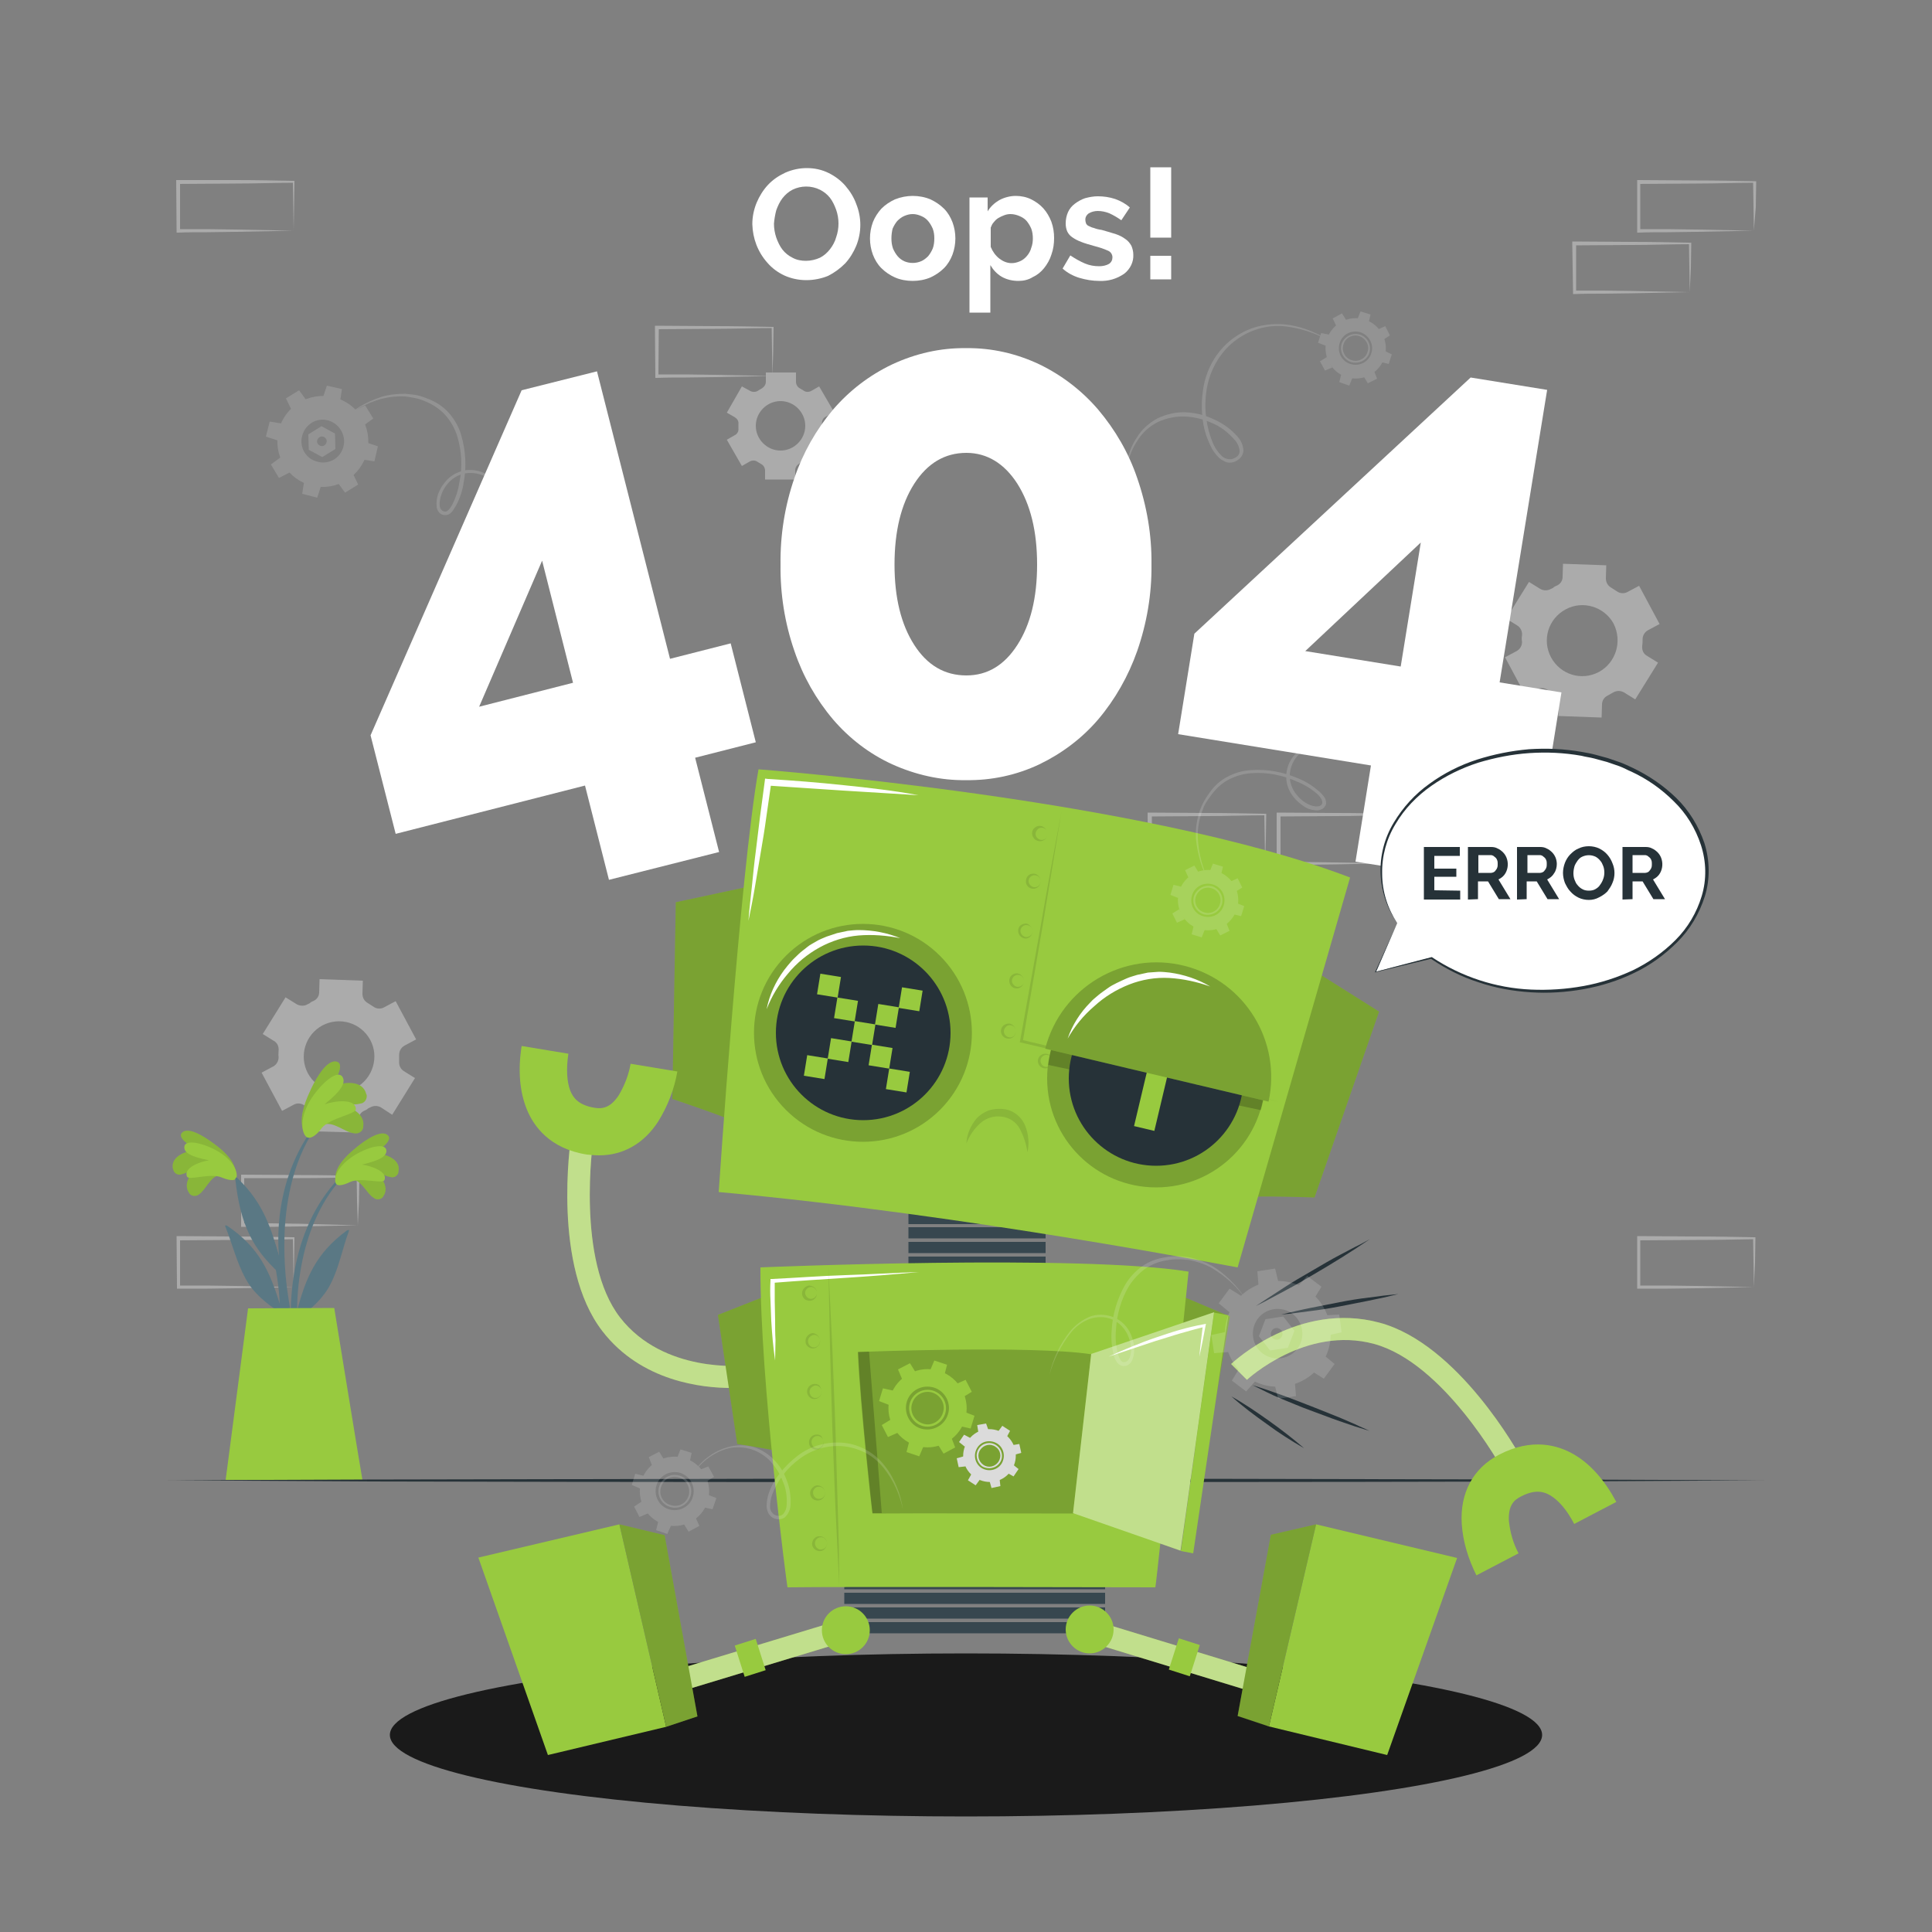 <?xml version="1.0" encoding="utf-8"?>
<!-- Generator: Adobe Illustrator 25.2.1, SVG Export Plug-In . SVG Version: 6.00 Build 0)  -->
<svg version="1.1" id="Capa_1" xmlns="http://www.w3.org/2000/svg" xmlns:xlink="http://www.w3.org/1999/xlink" x="0px" y="0px"
	 viewBox="0 0 500 500" style="enable-background:new 0 0 500 500;" xml:space="preserve">
<rect x="0" y="0" width="500" height="500" fill="#808080" stroke="none"/>
<style type="text/css">
	.st0{opacity:0.4;}
	.st1{fill:#EBEBEB;}
	.st2{fill:#5A7884;}
	.st3{fill:#98CA3F;}
	.st4{opacity:0.1;enable-background:new    ;}
	.st5{fill:#263238;}
	.st6{opacity:0.8;}
	.st7{fill:#FFFFFF;}
	.st8{fill:#37474F;}
	.st9{opacity:0.2;enable-background:new    ;}
	.st10{opacity:0.4;fill:#FFFFFF;enable-background:new    ;}
	.st11{fill:#DBDBDB;}
	.st12{opacity:0.15;}
</style>
<g id="freepik--background-complete--inject-185" class="st0">
	<path class="st1" d="M92.6,317.1l-14.8,0.3l-7.5,0.1c-2.5,0-5,0-7.5,0h-0.4V317v-12.6V304h0.5l15,0.1c5,0,10,0.1,15,0.2H93v0.3
		c0,2.1-0.1,4.3-0.1,6.4L92.6,317.1z M92.6,317.1l-0.2-6.4c0-2.1-0.1-4.2-0.1-6.3l0.3,0.3c-5,0.1-10,0.2-15,0.2H62.7l0.5-0.5V317
		l-0.5-0.4c2.5,0,4.9,0,7.4,0l7.4,0.1L92.6,317.1z"/>
	<path class="st1" d="M76,333.1l-14.8,0.3l-7.5,0.1c-2.5,0-5,0-7.5,0h-0.4V333l-0.1-12.6v-0.5h0.5L61,320c5,0,10,0.1,14.9,0.2h0.3
		v0.3c0,2.1-0.1,4.3-0.1,6.4L76,333.1z M76,333.1l-0.1-6.4c0-2.1-0.1-4.2-0.1-6.3l0.3,0.3c-5,0.1-10,0.2-15,0.2l-15,0.1l0.5-0.5
		v12.6l-0.5-0.4c2.5,0,4.9,0,7.4,0l7.4,0.1L76,333.1z"/>
	<path class="st1" d="M76,59.7L61.1,60l-7.5,0.1c-2.5,0-5,0-7.5,0.1h-0.4v-0.5l-0.1-12.6v-0.5h0.5H61c5,0,10,0.1,14.9,0.2h0.3v0.3
		c0,2.1-0.1,4.3-0.1,6.4L76,59.7z M76,59.7l-0.1-6.4c0-2.1-0.1-4.2-0.1-6.3l0.3,0.3c-5,0-10,0.2-15,0.2l-15,0.1l0.5-0.5v12.6
		l-0.5-0.4c2.5,0,4.9,0,7.4,0l7.4,0.1L76,59.7z"/>
	<path class="st1" d="M453.9,59.7L439.1,60l-7.5,0.1c-2.5,0-5,0-7.5,0.1h-0.4v-0.5V47.1v-0.5h0.5l15,0.1c5,0,10,0.1,15,0.2h0.3v0.3
		c0,2.1-0.1,4.3-0.1,6.4L453.9,59.7z M453.9,59.7l-0.1-6.4c0-2.1-0.1-4.2-0.1-6.3l0.3,0.3c-5,0-10,0.2-15,0.2l-15,0.1l0.5-0.5v12.6
		l-0.5-0.4c2.5,0,4.9,0,7.4,0l7.4,0.1L453.9,59.7z"/>
	<path class="st1" d="M437.3,75.6l-14.8,0.3L415,76c-2.5,0-5,0-7.5,0.1h-0.4v-0.4L406.9,63v-0.5h0.5l15,0.1c5,0,10,0.1,15,0.2h0.3
		V63c0,2.1-0.1,4.3-0.1,6.4L437.3,75.6z M437.3,75.6l-0.1-6.4c0-2.1-0.1-4.2-0.1-6.3l0.3,0.3c-5,0-10,0.2-15,0.2l-15,0.1l0.5-0.5
		v12.6l-0.5-0.4c2.5,0,4.9,0,7.4,0l7.4,0.1L437.3,75.6z"/>
	<path class="st1" d="M360.7,223.4l-14.8,0.3l-7.5,0.1c-2.5,0-5,0-7.5,0h-0.5v-0.4v-12.6v-0.5h0.5l14.9,0.1c5,0,10,0.1,15,0.2h0.3
		v0.3c0,2.1-0.1,4.3-0.1,6.4L360.7,223.4z M360.7,223.4l-0.1-6.4c0-2.1-0.1-4.2-0.1-6.3l0.3,0.3c-5,0-10,0.2-15,0.2l-14.9,0.1
		l0.5-0.5v12.6L331,223c2.5,0,4.9,0,7.4,0.1l7.4,0.1L360.7,223.4z"/>
	<path class="st1" d="M344,239.4l-14.8,0.3l-7.5,0.1c-2.5,0.1-5,0-7.5,0.1h-0.5v-0.4v-12.6v-0.5h0.5l15,0.1c5,0,10,0.1,14.9,0.2h0.3
		v0.3c0,2.1-0.1,4.3-0.1,6.4L344,239.4z M344,239.4l-0.1-6.4c0-2.1-0.1-4.2-0.1-6.3l0.3,0.3c-5,0.1-10,0.2-14.9,0.2l-15,0.1l0.5-0.5
		l-0.1,12.6l-0.4-0.4c2.5,0,4.9,0,7.4,0.1l7.4,0.1L344,239.4z"/>
	<path class="st1" d="M327.4,223.4l-14.8,0.3l-7.5,0.1c-2.5,0-5,0-7.5,0h-0.5v-0.4l-0.1-12.6v-0.5h0.5l14.9,0.1c5,0,10,0.1,15,0.2
		h0.3v0.3c0,2.1-0.1,4.3-0.1,6.4L327.4,223.4z M327.4,223.4l-0.1-6.4c0-2.1-0.1-4.2-0.1-6.3l0.3,0.3c-5,0-10,0.2-15,0.2l-14.9,0.1
		l0.5-0.5v12.6l-0.4-0.4c2.5,0,4.9,0,7.4,0.1l7.4,0.1L327.4,223.4z"/>
	<path class="st1" d="M453.9,333.1l-14.8,0.3l-7.5,0.1c-2.5,0-5,0-7.5,0h-0.4V333v-12.6v-0.5h0.5L439,320c5,0,10,0.1,15,0.2h0.3v0.3
		c0,2.1-0.1,4.3-0.1,6.4L453.9,333.1z M453.9,333.1l-0.1-6.4c0-2.1-0.1-4.2-0.1-6.3l0.3,0.3c-5,0.1-10,0.2-15,0.2l-15,0.1l0.5-0.5
		v12.6l-0.5-0.4c2.5,0,4.9,0,7.4,0l7.4,0.1L453.9,333.1z"/>
	<path class="st1" d="M199.9,97.3l-14.8,0.3l-7.5,0.1c-2.5,0-5,0-7.6,0.1h-0.4v-0.4l-0.1-12.6v-0.5h0.5l14.9,0.1c5,0,10,0.1,15,0.2
		h0.3v0.3c0,2.1-0.1,4.3-0.1,6.4L199.9,97.3z M199.9,97.3l-0.1-6.4c0-2.1-0.1-4.2-0.1-6.3l0.3,0.3c-5,0-10,0.2-15,0.2l-15,0.1
		l0.5-0.5l-0.1,12.6l-0.4-0.4c2.5,0,4.9,0,7.4,0l7.4,0.1L199.9,97.3z"/>
	<path class="st1" d="M423.2,181l5.9-9.5l-2.9-1.8c-0.9-0.5-1.3-1.5-1.2-2.5c0.1-0.6,0.1-1.1,0.1-1.7c0-1,0.5-1.9,1.4-2.4l3-1.6
		l-5.3-9.9l-3,1.6c-0.9,0.5-2,0.4-2.8-0.2c-0.5-0.3-0.9-0.6-1.4-0.9c-0.9-0.5-1.4-1.4-1.4-2.4l0.1-3.4l-11.2-0.4l-0.1,3.4
		c0,1-0.6,1.9-1.6,2.3c-0.2,0.1-0.5,0.2-0.7,0.4s-0.5,0.3-0.7,0.4c-0.9,0.5-1.9,0.5-2.8,0l-2.9-1.8l-5.9,9.5l2.9,1.8
		c0.8,0.5,1.3,1.5,1.2,2.5c-0.1,0.6-0.1,1.1,0,1.7c0,1-0.5,1.9-1.4,2.4l-3,1.6l5.3,9.9l3-1.6c0.9-0.5,2-0.4,2.8,0.2
		c0.5,0.3,0.9,0.6,1.4,0.9c0.9,0.5,1.4,1.4,1.4,2.4l-0.1,3.4l11.2,0.4l0.1-3.4c0-1,0.6-1.9,1.5-2.3l0.7-0.4c0.2-0.1,0.5-0.3,0.7-0.4
		c0.9-0.5,1.9-0.5,2.8,0L423.2,181z M413.8,173.9c-4.5,2.4-10,0.7-12.4-3.8s-0.7-10,3.8-12.4c4.4-2.4,10-0.7,12.4,3.7
		C419.9,166,418.2,171.5,413.8,173.9L413.8,173.9z"/>
	<path class="st1" d="M101.5,288.5l5.9-9.5l-2.9-1.8c-0.8-0.5-1.3-1.5-1.2-2.5c0-0.6,0-1.1,0-1.7c0-1,0.5-1.9,1.4-2.4l3-1.6
		l-5.3-9.9l-3,1.6c-0.9,0.5-2,0.4-2.8-0.2c-0.5-0.3-0.9-0.6-1.4-0.9c-0.9-0.5-1.4-1.4-1.4-2.4l0.1-3.4l-11.2-0.4l-0.1,3.4
		c0,1-0.6,1.9-1.6,2.3c-0.2,0.1-0.5,0.2-0.7,0.4s-0.5,0.3-0.7,0.4c-0.8,0.5-1.9,0.5-2.8,0l-2.9-1.8l-5.9,9.5l2.9,1.8
		c0.9,0.5,1.3,1.5,1.2,2.5c0,0.5-0.1,1.1,0,1.7c0,1-0.5,1.9-1.4,2.4l-3,1.6l5.3,9.9l3-1.6c0.9-0.5,2-0.4,2.8,0.2
		c0.5,0.3,0.9,0.6,1.4,0.9c0.9,0.5,1.4,1.4,1.4,2.4l-0.1,3.4l11.2,0.3l0.1-3.4c0-1,0.6-1.9,1.6-2.3c0.2-0.1,0.5-0.2,0.7-0.4
		s0.5-0.3,0.7-0.4c0.9-0.5,1.9-0.5,2.8,0L101.5,288.5z M92.1,281.5c-4.5,2.4-10,0.7-12.4-3.7c-2.4-4.5-0.7-10,3.7-12.4
		c4.5-2.4,10-0.7,12.4,3.7l0,0C98.2,273.5,96.5,279.1,92.1,281.5L92.1,281.5L92.1,281.5z"/>
	<path class="st1" d="M215.9,106.7L212,100l-2.1,1.2c-0.6,0.3-1.4,0.3-1.9-0.1c-0.3-0.2-0.7-0.4-1-0.6c-0.6-0.3-1-1-1-1.7v-2.4h-7.8
		v2.4c0,0.7-0.4,1.3-1,1.7c-0.4,0.2-0.7,0.4-1,0.6c-0.6,0.4-1.4,0.4-2,0.1L192,100l-3.9,6.8l2.1,1.2c0.6,0.4,1,1,0.9,1.7
		c0,0.2,0,0.4,0,0.6s0,0.4,0,0.6c0.1,0.7-0.3,1.4-0.9,1.7l-2.1,1.2l3.9,6.8l2.1-1.2c0.6-0.3,1.4-0.3,1.9,0.1c0.3,0.2,0.7,0.4,1,0.6
		c0.6,0.3,1,1,1,1.7v2.3h7.8v-2.4c0-0.7,0.4-1.3,1-1.7c0.4-0.2,0.7-0.4,1-0.6c0.6-0.4,1.3-0.4,1.9-0.1l2.1,1.2l3.9-6.8l-2.1-1.2
		c-0.6-0.4-1-1-0.9-1.7c0-0.2,0-0.4,0-0.6s0-0.4,0-0.6c0-0.7,0.3-1.4,0.9-1.7L215.9,106.7z M208.4,110.2c0,3.5-2.9,6.4-6.4,6.4
		s-6.4-2.9-6.4-6.4s2.9-6.4,6.4-6.4S208.4,106.7,208.4,110.2L208.4,110.2z"/>
</g>
<g id="freepik--Plant--inject-185">
	<path class="st2" d="M88.8,303.8c-13.1,12.8-15.3,32.6-12.5,49.9c0.1,0.4,0.7,0.3,0.7-0.1c0-4-0.1-7.9-0.1-11.8
		c0.1-0.2,0.1-0.3,0.2-0.5c3.4-2.5,6.6-5.3,8.5-9.1c2.2-4.3,3-9.1,4.7-13.6c0.2-0.4-0.3-0.3-0.6-0.1c-8,5.9-10.5,12.2-12.8,20.6
		c0-4.4,0.5-8.8,1.4-13.1c1.7-8,5.1-15.9,10.9-21.9C89.4,304,89.1,303.6,88.8,303.8z"/>
	<path class="st3" d="M91.3,305.3c2.2,0.1,3.7,3.7,5.4,4.7c0.7,0.6,1.8,0.5,2.4-0.2c0-0.1,0.1-0.1,0.1-0.2c1.7-2.4-0.6-5.4-2.9-7.1
		c1.6,0.7,2.9,1.8,4.7,2.1c0.9,0.3,1.8-0.2,2.1-1.1c0-0.1,0-0.1,0-0.2c0.8-3.3-3.4-4.8-6.2-4.8c1.4-1,5.3-3.6,3.2-4.9
		s-6.8,2.4-8.3,3.7c-2.2,1.8-4.9,4.5-5,7.3C86.7,308,89.6,306,91.3,305.3z"/>
	<path class="st4" d="M91.3,305.3c2.2,0.1,3.7,3.7,5.4,4.7c0.7,0.6,1.8,0.5,2.4-0.2c0-0.1,0.1-0.1,0.1-0.2c1.7-2.4-0.6-5.4-2.9-7.1
		c1.6,0.7,2.9,1.8,4.7,2.1c0.9,0.3,1.8-0.2,2.1-1.1c0-0.1,0-0.1,0-0.2c0.8-3.3-3.4-4.8-6.2-4.8c1.4-1,5.3-3.6,3.2-4.9
		s-6.8,2.4-8.3,3.7c-2.2,1.8-4.9,4.5-5,7.3C86.7,308,89.6,306,91.3,305.3z"/>
	<path class="st3" d="M90.6,305.9c2.9-1.3,8.4,0.6,8.9-0.5c0.9-2.2-3.5-3.7-5.8-4c2.2-0.6,6.4-1.5,6.3-3.6c-0.2-2.6-6.4-0.4-9.6,2.1
		c-4,3.1-4,6-3.3,6.6C87.9,307.2,90.2,306.1,90.6,305.9z"/>
	<path class="st2" d="M59.1,302.6c13.6,12.3,16.5,32,14.4,49.4c-0.1,0.4-0.7,0.3-0.7-0.1c-0.2-4-0.2-7.9-0.3-11.8
		c-0.1-0.2-0.2-0.3-0.2-0.5c-3.5-2.4-6.8-5-8.8-8.8c-2.3-4.2-3.4-9-5.2-13.4c-0.2-0.4,0.3-0.3,0.6-0.1c8.2,5.6,10.9,11.8,13.5,20.1
		c-0.2-4.4-0.9-8.8-1.9-13.1c-2-7.9-5.7-15.7-11.7-21.4C58.5,302.7,58.8,302.4,59.1,302.6z"/>
	<path class="st3" d="M56.7,304.2c-2.2,0.2-3.5,3.8-5.2,4.9c-0.7,0.6-1.8,0.5-2.4-0.1c0,0-0.1-0.1-0.1-0.2c-1.8-2.4,0.4-5.4,2.6-7.2
		c-1.6,0.7-2.9,1.9-4.6,2.3c-0.8,0.3-1.8-0.1-2.1-1c0-0.1,0-0.2-0.1-0.2c-0.9-3.3,3.2-4.9,6-5.1c-1.4-0.9-5.5-3.4-3.4-4.7
		s6.8,2.2,8.4,3.4c2.3,1.7,5,4.3,5.2,7.1C61.4,306.7,58.4,304.8,56.7,304.2z"/>
	<path class="st4" d="M56.7,304.2c-2.2,0.2-3.5,3.8-5.2,4.9c-0.7,0.6-1.8,0.5-2.4-0.1c0,0-0.1-0.1-0.1-0.2c-1.8-2.4,0.4-5.4,2.6-7.2
		c-1.6,0.7-2.9,1.9-4.6,2.3c-0.8,0.3-1.8-0.1-2.1-1c0-0.1,0-0.2-0.1-0.2c-0.9-3.3,3.2-4.9,6-5.1c-1.4-0.9-5.5-3.4-3.4-4.7
		s6.8,2.2,8.4,3.4c2.3,1.7,5,4.3,5.2,7.1C61.4,306.7,58.4,304.8,56.7,304.2z"/>
	<path class="st3" d="M57.3,304.7c-2.9-1.2-8.4,0.9-8.9-0.2c-1-2.2,3.3-3.9,5.7-4.2c-2.2-0.5-6.5-1.3-6.4-3.4
		c0.1-2.6,6.4-0.6,9.7,1.7c4.1,2.9,4.2,5.9,3.6,6.5C60.2,305.9,57.8,304.9,57.3,304.7z"/>
	<path class="st2" d="M72.9,335c0.9,6.6,2.3,13.1,4.2,19.4c0.1,0.3,0.3,0.5,0.6,0.4s0.5-0.3,0.4-0.6c-0.9-6-2.5-11.9-3.4-17.9
		c-1-6.1-1.3-12.2-1-18.3c0.6-10.1,3.3-20.8,9.9-28.7c0.1-0.2-0.2-0.5-0.3-0.3c-13.3,15.5-11.2,34.3-11.1,36
		c-1.9-6.4-3.8-13.6-10.8-20.1c-0.3-0.3-0.5-0.1-0.5,0.3c1.3,11.8,4.5,18,11.4,24.3C72.4,331.3,72.6,333.2,72.9,335z"/>
	<path class="st3" d="M83.7,291.1c2.4-1.1,5.6,2,8,2.2c1,0.2,2.1-0.4,2.3-1.5c0-0.1,0-0.1,0-0.2c0.6-3.4-3.4-5.3-6.6-5.9
		c2-0.1,4,0.4,5.9-0.1c1-0.1,1.7-1.1,1.6-2.1c0-0.1,0-0.2-0.1-0.3c-0.9-3.8-5.9-3.3-8.9-1.9c0.9-1.7,3.7-6.4,0.9-6.6s-5.8,5.9-6.7,8
		c-1.4,3-2.8,7.1-1.5,10.1C80.2,296.3,82.2,292.7,83.7,291.1z"/>
	<path class="st4" d="M83.7,291.1c2.4-1.1,5.6,2,8,2.2c1,0.2,2.1-0.4,2.3-1.5c0-0.1,0-0.1,0-0.2c0.6-3.4-3.4-5.3-6.6-5.9
		c2-0.1,4,0.4,5.9-0.1c1-0.1,1.7-1.1,1.6-2.1c0-0.1,0-0.2-0.1-0.3c-0.9-3.8-5.9-3.3-8.9-1.9c0.9-1.7,3.7-6.4,0.9-6.6s-5.8,5.9-6.7,8
		c-1.4,3-2.8,7.1-1.5,10.1C80.2,296.3,82.2,292.7,83.7,291.1z"/>
	<path class="st3" d="M83.2,292c2.3-2.8,9-3.6,8.9-5c-0.1-2.8-5.5-2.1-8.1-1.2c2-1.7,5.9-4.8,4.7-7c-1.5-2.6-6.9,2.9-9,7
		c-2.6,5.2-1.1,8.3-0.1,8.6C81.1,294.8,82.9,292.5,83.2,292z"/>
	<path class="st3" d="M64.2,338.6L58.4,383h35.4c-0.7-3.9-7.3-44.5-7.3-44.5L64.2,338.6z"/>
</g>
<g id="freepik--Floor--inject-185">
	<polygon class="st5" points="43.4,383.1 95,382.9 146.7,382.8 250,382.6 353.3,382.8 405,382.9 456.6,383.1 405,383.4 353.3,383.5 
		250,383.6 146.7,383.5 95,383.4 	"/>
</g>
<g id="freepik--Shadow--inject-185" class="st6">
	<ellipse cx="250" cy="449" rx="149.1" ry="21.1"/>
</g>
<g id="freepik--404-error--inject-185">
	<path class="st7" d="M157.6,227.7l-6.2-24.4l-49,12.5l-6.5-25.5L135,101l19.5-4.9l18.9,74.4l15.7-4l6.5,25.6l-15.7,4l6.2,24.4
		L157.6,227.7z M124,182.9l24.3-6.2l-8-31.6L124,182.9z"/>
	<path class="st7" d="M298,146.1c0.1,7.6-1.2,15.2-3.7,22.4c-2.3,6.5-5.7,12.5-10.1,17.7c-4.2,4.9-9.4,8.8-15.2,11.6
		c-5.9,2.8-12.4,4.2-19,4.1c-6.6,0.1-13.1-1.4-19.1-4.1c-5.9-2.7-11.1-6.7-15.3-11.6c-4.4-5.2-7.8-11.2-10-17.7
		c-2.5-7.2-3.7-14.8-3.6-22.4c-0.1-7.6,1.1-15.2,3.6-22.4c2.2-6.5,5.6-12.5,10-17.7c4.2-4.9,9.4-8.9,15.3-11.7
		c6-2.8,12.5-4.3,19.1-4.2c6.6-0.1,13.1,1.4,19,4.2c5.8,2.8,11,6.8,15.2,11.7c4.4,5.2,7.9,11.2,10.1,17.7
		C296.8,130.9,298.1,138.5,298,146.1z M268.4,146.1c0-8.6-1.7-15.5-5.1-20.9c-3.4-5.3-7.9-8-13.2-8c-5.6,0-10.1,2.7-13.5,8
		c-3.4,5.3-5.1,12.3-5.1,20.9s1.7,15.5,5.1,20.8c3.4,5.3,7.9,7.9,13.5,7.9c5.4,0,9.8-2.6,13.2-7.9
		C266.7,161.6,268.4,154.7,268.4,146.1L268.4,146.1z"/>
	<path class="st7" d="M350.8,223l4-24.9l-49.9-8.1l4.2-26l71.5-66.3l19.8,3.2l-12.3,75.7l16,2.6l-4.2,26.1l-16-2.6l-4,24.9
		L350.8,223z M337.8,168.5l24.7,4l5.2-32.1L337.8,168.5z"/>
	<path class="st7" d="M208.7,72.5c-2,0-3.9-0.4-5.7-1.2c-1.7-0.8-3.2-1.9-4.4-3.3c-2.5-2.8-3.8-6.3-3.9-10c0-1.9,0.4-3.8,1.1-5.5
		c0.7-1.7,1.7-3.3,2.9-4.6c1.3-1.4,2.8-2.4,4.5-3.2c1.8-0.8,3.7-1.2,5.6-1.2c2,0,3.9,0.4,5.7,1.3c1.6,0.8,3.1,1.9,4.3,3.3
		c1.2,1.4,2.2,3,2.8,4.7c1.4,3.5,1.4,7.3,0,10.8c-0.7,1.7-1.7,3.3-2.9,4.6c-1.3,1.3-2.8,2.4-4.4,3.2
		C212.6,72.1,210.6,72.5,208.7,72.5z M200.3,57.9c0,1.2,0.2,2.4,0.6,3.6c0.4,1.1,0.9,2.2,1.6,3.1c0.7,0.9,1.6,1.6,2.6,2.1
		c1.1,0.6,2.3,0.8,3.5,0.8s2.5-0.3,3.6-0.8c1-0.5,1.9-1.3,2.6-2.2c0.7-0.9,1.3-2,1.6-3.1c0.8-2.3,0.8-4.8,0-7.1
		c-0.4-1.1-0.9-2.2-1.6-3.1c-0.7-0.9-1.6-1.6-2.6-2.1c-2.2-1.1-4.9-1.1-7.1,0c-1,0.5-1.9,1.3-2.6,2.2c-0.7,0.9-1.2,2-1.6,3.1
		C200.6,55.5,200.4,56.7,200.3,57.9L200.3,57.9z"/>
	<path class="st7" d="M236.2,72.7c-1.6,0-3.2-0.3-4.6-0.9c-1.3-0.6-2.5-1.4-3.5-2.4s-1.7-2.2-2.2-3.5c-1-2.7-1-5.7,0-8.4
		c0.5-1.3,1.3-2.5,2.2-3.5c1-1,2.2-1.8,3.5-2.4c1.5-0.6,3.1-0.9,4.6-0.9c1.6,0,3.2,0.3,4.6,0.9c1.3,0.6,2.5,1.4,3.5,2.4
		s1.7,2.2,2.2,3.5c1,2.7,1,5.7,0,8.4c-0.5,1.3-1.2,2.5-2.2,3.5s-2.2,1.8-3.5,2.4C239.4,72.4,237.8,72.7,236.2,72.7z M230.7,61.7
		c0,0.9,0.1,1.7,0.4,2.6c0.3,0.7,0.7,1.4,1.2,2s1.1,1,1.7,1.3c1.4,0.6,3,0.6,4.4,0c0.7-0.3,1.3-0.8,1.8-1.3c0.5-0.6,0.9-1.3,1.2-2
		c0.3-0.8,0.4-1.7,0.4-2.6c0-0.9-0.1-1.7-0.4-2.5c-0.3-0.7-0.7-1.4-1.2-2s-1.1-1-1.8-1.3s-1.4-0.5-2.2-0.5s-1.5,0.2-2.2,0.5
		s-1.3,0.8-1.8,1.3c-0.5,0.6-0.9,1.3-1.2,2C230.8,60,230.7,60.9,230.7,61.7z"/>
	<path class="st7" d="M263.6,72.7c-1.5,0-3-0.3-4.4-1.1c-1.2-0.7-2.2-1.8-2.9-3v12.3h-5.4V51.1h4.7v3.6c0.7-1.2,1.8-2.2,3-2.9
		c1.3-0.7,2.8-1.1,4.3-1.1c1.4,0,2.8,0.3,4,0.9c1.2,0.6,2.3,1.4,3.1,2.3c0.9,1,1.6,2.2,2.1,3.5c0.5,1.4,0.7,2.8,0.7,4.2
		c0,1.5-0.2,2.9-0.7,4.3c-0.4,1.3-1.1,2.5-1.9,3.5s-1.8,1.8-2.9,2.3C266.2,72.4,264.9,72.7,263.6,72.7z M261.8,68.1
		c0.8,0,1.5-0.2,2.2-0.5s1.3-0.8,1.8-1.4s0.9-1.3,1.1-2.1c0.3-0.8,0.4-1.6,0.4-2.4c0-0.8-0.1-1.7-0.4-2.5c-0.3-0.7-0.7-1.4-1.2-2
		s-1.2-1-1.9-1.3c-0.7-0.3-1.5-0.5-2.3-0.5c-0.5,0-1.1,0.1-1.6,0.3s-1,0.4-1.5,0.7s-0.9,0.7-1.2,1.1c-0.4,0.4-0.6,0.9-0.8,1.4v5
		c0.5,1.2,1.2,2.2,2.2,3C259.5,67.6,260.6,68.1,261.8,68.1z"/>
	<path class="st7" d="M284.5,72.7c-1.8,0-3.5-0.3-5.2-0.8c-1.6-0.5-3.1-1.3-4.3-2.4l2-3.4c1.2,0.8,2.4,1.5,3.8,2.1
		c1.2,0.5,2.4,0.7,3.7,0.7c0.9,0,1.8-0.2,2.5-0.6c0.6-0.4,0.9-1,0.9-1.7s-0.4-1.4-1.1-1.7c-1.1-0.5-2.3-0.9-3.5-1.2
		c-1.4-0.4-2.5-0.7-3.5-1.1c-0.8-0.3-1.6-0.7-2.3-1.2c-0.6-0.4-1-0.9-1.3-1.5c-0.3-0.7-0.4-1.4-0.4-2.1c0-1,0.2-2,0.6-2.9
		s1-1.6,1.8-2.2c0.8-0.6,1.7-1.1,2.6-1.4c1.1-0.3,2.2-0.5,3.3-0.5c1.5,0,3,0.2,4.5,0.7c1.4,0.5,2.7,1.2,3.8,2.2l-2.2,3.3
		c-1-0.7-2-1.3-3.1-1.8c-1-0.4-2-0.6-3-0.6c-0.8,0-1.6,0.2-2.3,0.6c-0.6,0.4-1,1.1-0.9,1.8c0,0.3,0.1,0.6,0.2,0.9
		c0.2,0.3,0.4,0.5,0.7,0.6c0.4,0.2,0.8,0.4,1.3,0.5c0.5,0.2,1.2,0.4,2,0.5c1.5,0.4,2.7,0.8,3.7,1.1c0.9,0.3,1.7,0.7,2.5,1.3
		c0.6,0.4,1.1,1,1.5,1.7c0.3,0.7,0.5,1.5,0.5,2.3c0.1,1.9-0.8,3.7-2.3,4.9C289,72.2,286.8,72.8,284.5,72.7z"/>
	<path class="st7" d="M297.7,61.5V43.3h5.4v18.2H297.7z M297.7,72.3v-6.1h5.4v6.1H297.7z"/>
</g>
<g id="freepik--Robot--inject-185">
	<rect x="235.1" y="313.9" class="st8" width="35.5" height="2.9"/>
	<rect x="235.1" y="317.6" class="st8" width="35.5" height="2.9"/>
	<rect x="235.1" y="321.4" class="st8" width="35.5" height="2.9"/>
	<rect x="235.1" y="325.2" class="st8" width="35.5" height="2.9"/>
	<rect x="235.1" y="329" class="st8" width="35.5" height="2.9"/>
	<rect x="218.5" y="404.6" class="st8" width="67.5" height="2.9"/>
	<rect x="218.5" y="408.4" class="st8" width="67.5" height="2.9"/>
	<rect x="218.5" y="412.2" class="st8" width="67.5" height="2.9"/>
	<rect x="218.5" y="416" class="st8" width="67.5" height="2.9"/>
	<rect x="218.5" y="419.8" class="st8" width="67.5" height="2.9"/>
	<path class="st3" d="M188.8,289.8c0-0.4-14.8-5.4-14.8-5.4l0.9-50.9l19.6-4.2L188.8,289.8z"/>
	<path class="st9" d="M188.8,289.8c0-0.4-14.8-5.4-14.8-5.4l0.9-50.9l19.6-4.2L188.8,289.8z"/>
	<path class="st3" d="M324.5,309.8c0.1-0.4,15.7,0.1,15.7,0.1l16.7-48.1l-17-10.7L324.5,309.8z"/>
	<path class="st9" d="M324.5,309.8c0.1-0.4,15.7,0.1,15.7,0.1l16.7-48.1l-17-10.7L324.5,309.8z"/>
	<path class="st3" d="M186,308.5c0,0,5.5-82.3,10.3-109.4c0,0,99.4,7.5,153.1,28c0,0-27.7,96.1-29.1,100.9
		C320.3,328.1,250.3,314.3,186,308.5z"/>
	<path class="st4" d="M274.7,210.1c-1.6,9.9-3.3,19.8-4.9,29.7l-5.1,29.7l-0.3-0.4l33.3,7.9l16.6,4l16.6,4.1l-16.7-3.7l-16.7-3.8
		l-33.3-7.8l-0.3-0.1l0.1-0.3l5.3-29.6C271,229.9,272.8,220.1,274.7,210.1z"/>
	<path class="st4" d="M271.1,215.8c0,1-0.8,1.8-1.8,1.9c-0.5,0-1.1-0.1-1.5-0.5s-0.7-0.9-0.7-1.5s0.2-1.1,0.7-1.5
		c0.8-0.7,2-0.6,2.7,0.2C270.9,214.9,271.1,215.3,271.1,215.8z M271.1,215.8c0-0.5-0.2-0.9-0.5-1.2c-0.7-0.6-1.7-0.5-2.2,0.2
		c-0.6,0.7-0.5,1.7,0.2,2.2c0.6,0.5,1.4,0.5,2,0C270.9,216.7,271.1,216.3,271.1,215.8z"/>
	<path class="st4" d="M269.3,228.1c0,1-0.7,1.8-1.7,1.9c-1.1,0.1-2-0.7-2.1-1.7c0-0.1,0-0.1,0-0.2c0-0.6,0.2-1.1,0.6-1.5
		s0.9-0.5,1.5-0.5C268.6,226.2,269.3,227.1,269.3,228.1z M269.3,228.1c0-0.5-0.2-0.9-0.5-1.2s-0.8-0.4-1.2-0.4
		c-0.9,0.1-1.5,0.9-1.4,1.7c0.1,0.7,0.7,1.3,1.4,1.4c0.9,0.1,1.6-0.5,1.7-1.4C269.3,228.2,269.3,228.1,269.3,228.1z"/>
	<path class="st4" d="M267.2,241c0,1-0.7,1.8-1.7,1.9c-1.1,0-2-0.9-2-2c0-0.5,0.2-1.1,0.6-1.4c0.4-0.3,0.9-0.5,1.5-0.5
		C266.4,239.2,267.2,240,267.2,241z M267.2,241c0-0.5-0.2-0.9-0.5-1.2s-0.8-0.4-1.2-0.4c-0.9,0.1-1.5,0.9-1.4,1.7
		c0.1,0.7,0.7,1.3,1.4,1.4c0.4,0,0.9-0.1,1.2-0.4C267,241.9,267.2,241.5,267.2,241z"/>
	<path class="st4" d="M265,253.9c0,1-0.8,1.8-1.7,1.9c-1.1,0.1-2-0.7-2.1-1.8s0.7-2,1.8-2.1c0.1,0,0.2,0,0.3,0
		C264.3,252.1,265,252.9,265,253.9z M265,253.9c0-0.5-0.2-0.9-0.5-1.2s-0.8-0.4-1.2-0.4c-0.9,0.1-1.5,0.9-1.4,1.7
		c0.1,0.7,0.7,1.3,1.4,1.4c0.4,0,0.9-0.1,1.2-0.4C264.8,254.8,265,254.4,265,253.9z"/>
	<path class="st4" d="M272.4,274.6c0,1.1-0.9,1.9-1.9,1.9c-1.1,0-1.9-0.9-1.9-1.9c0-1.1,0.9-1.9,1.9-1.9c0.1,0,0.1,0,0.2,0
		C271.6,272.7,272.3,273.6,272.4,274.6z M272.4,274.6c0-0.5-0.2-0.9-0.5-1.2c-0.3-0.3-0.8-0.4-1.2-0.4c-0.9,0.1-1.5,0.9-1.4,1.7
		c0.1,0.9,0.9,1.5,1.7,1.4c0.3,0,0.6-0.2,0.8-0.4C272.1,275.5,272.3,275,272.4,274.6z"/>
	<path class="st4" d="M284.6,277.5c0,1.1-0.9,1.9-1.9,1.9c-0.5,0-0.9-0.2-1.3-0.5c-0.8-0.7-0.9-1.9-0.2-2.7c0.1-0.1,0.1-0.1,0.2-0.2
		c0.4-0.3,0.9-0.5,1.5-0.5C283.8,275.7,284.6,276.5,284.6,277.5z M284.6,277.5c0-0.5-0.2-0.9-0.5-1.2c-0.3-0.3-0.8-0.4-1.2-0.4
		c-0.9,0.1-1.5,0.9-1.4,1.7c0.1,0.9,0.9,1.5,1.7,1.4c0.3,0,0.6-0.2,0.8-0.4C284.4,278.4,284.6,278,284.6,277.5z"/>
	<path class="st4" d="M296.8,280.5c0,1.1-0.9,1.9-1.9,1.9c-0.5,0-0.9-0.2-1.3-0.5c-0.4-0.4-0.7-0.9-0.7-1.5s0.2-1.1,0.6-1.5
		c0.4-0.3,0.9-0.5,1.5-0.5C296,278.7,296.8,279.5,296.8,280.5z M296.8,280.5c0-0.5-0.2-0.9-0.5-1.2c-0.4-0.3-0.8-0.4-1.2-0.3
		c-0.9,0.1-1.5,0.9-1.4,1.7c0.1,0.7,0.7,1.3,1.4,1.4c0.4,0,0.9-0.1,1.2-0.4C296.6,281.5,296.8,281,296.8,280.5z"/>
	<path class="st4" d="M309,283.5c0,1.1-0.9,1.9-1.9,1.9c-0.5,0-0.9-0.2-1.3-0.5c-0.4-0.4-0.7-0.9-0.7-1.5s0.2-1.1,0.7-1.5
		c0.4-0.3,0.9-0.5,1.5-0.5C308.2,281.7,309,282.5,309,283.5z M309,283.5c0-0.5-0.2-0.9-0.5-1.2c-0.7-0.6-1.7-0.5-2.2,0.2
		c-0.6,0.7-0.5,1.7,0.2,2.2c0.2,0.2,0.5,0.3,0.8,0.4c0.4,0,0.9-0.1,1.2-0.4C308.8,284.4,309,284,309,283.5z"/>
	<path class="st4" d="M321.2,286.6c-0.1,1-0.9,1.7-1.9,1.8c-0.5,0-1.1-0.2-1.4-0.6c-0.7-0.8-0.7-2,0.1-2.8c0.1-0.1,0.1-0.1,0.2-0.2
		c0.4-0.3,1-0.5,1.5-0.4C320.6,284.7,321.2,285.6,321.2,286.6z M321.2,286.6c0-0.5-0.1-0.9-0.5-1.2c-0.6-0.6-1.6-0.6-2.2,0
		s-0.6,1.6,0,2.2c0.5,0.5,1.4,0.6,2,0.2C320.9,287.5,321.2,287.1,321.2,286.6z"/>
	<path class="st4" d="M262.9,266.9c0,1-0.7,1.8-1.7,1.9c-0.5,0-1.1-0.1-1.5-0.5c-0.8-0.7-0.9-1.9-0.2-2.7c0.4-0.5,1-0.7,1.7-0.7
		C262.1,265,262.9,265.9,262.9,266.9z M262.9,266.9c0-0.5-0.2-0.9-0.5-1.2c-0.7-0.6-1.7-0.5-2.2,0.2c-0.6,0.7-0.5,1.7,0.2,2.2
		c0.6,0.5,1.4,0.5,2,0C262.7,267.8,262.9,267.3,262.9,266.9z"/>
	
		<ellipse transform="matrix(0.707 -0.707 0.707 0.707 -123.598 236.262)" class="st9" cx="223.4" cy="267.3" rx="28.2" ry="28.2"/>
	<ellipse class="st5" cx="223.4" cy="267.3" rx="22.6" ry="22.6"/>
	
		<rect x="216.3" y="258.5" transform="matrix(0.16 -0.987 0.987 0.16 -73.895 435.615)" class="st3" width="5.4" height="5.4"/>
	
		<rect x="211.9" y="252.3" transform="matrix(0.16 -0.987 0.987 0.16 -71.475 426.095)" class="st3" width="5.4" height="5.4"/>
	
		<rect x="233" y="255.8" transform="matrix(0.16 -0.987 0.987 0.16 -57.175 449.887)" class="st3" width="5.4" height="5.4"/>
	
		<rect x="208.4" y="273.4" transform="matrix(0.16 -0.987 0.987 0.16 -95.148 440.346)" class="st3" width="5.4" height="5.4"/>
	
		<rect x="229.7" y="276.9" transform="matrix(0.16 -0.987 0.987 0.16 -80.784 464.266)" class="st3" width="5.4" height="5.4"/>
	
		<rect x="214.6" y="269" transform="matrix(0.16 -0.987 0.987 0.16 -85.628 442.767)" class="st3" width="5.4" height="5.4"/>
	
		<rect x="220.7" y="264.6" transform="matrix(0.16 -0.987 0.987 0.16 -76.106 445.083)" class="st3" width="5.4" height="5.4"/>
	
		<rect x="226.9" y="260.2" transform="matrix(0.16 -0.987 0.987 0.16 -66.679 447.472)" class="st3" width="5.4" height="5.4"/>
	
		<rect x="225.2" y="270.7" transform="matrix(0.16 -0.987 0.987 0.16 -78.42 454.654)" class="st3" width="5.4" height="5.4"/>
	<circle class="st3" cx="299.2" cy="279.1" r="28.2"/>
	<circle class="st9" cx="299.2" cy="279.1" r="28.2"/>
	<path class="st9" d="M326.7,285.7c-0.1,0.6-0.3,1.1-0.4,1.6l-55-11.7c0.1-1,0.3-2,0.5-3c3.3-15.2,18.4-24.9,33.6-21.5
		c15.2,3.3,24.9,18.4,21.5,33.6C326.9,285,326.8,285.3,326.7,285.7L326.7,285.7z"/>
	<circle class="st5" cx="299.2" cy="279.1" r="22.6"/>
	
		<rect x="285.9" y="276.5" transform="matrix(0.231 -0.973 0.973 0.231 -41.588 505.738)" class="st3" width="26.7" height="5.4"/>
	<path class="st3" d="M328.3,285.1l-57.8-13.7c4.1-15.9,20.3-25.5,36.2-21.4C322.2,254,331.7,269.5,328.3,285.1L328.3,285.1z"/>
	<path class="st9" d="M328.3,285.1l-57.8-13.7c4.1-15.9,20.3-25.5,36.2-21.4C322.2,254,331.7,269.5,328.3,285.1L328.3,285.1z"/>
	<path class="st4" d="M250.1,295.9c0.1-2.3,1.1-4.6,2.6-6.4c0.8-0.9,1.9-1.6,3.1-2.1c1.2-0.4,2.5-0.5,3.7-0.4
		c2.6,0.2,4.8,1.9,5.8,4.3c0.9,2.2,1.1,4.6,0.6,6.9c-0.3-2.2-1-4.2-2-6.1c-0.9-1.7-2.7-2.9-4.6-3.1c-2-0.3-4,0.3-5.5,1.6
		C252.1,292.1,250.9,293.9,250.1,295.9z"/>
	<path class="st7" d="M193.7,238.3c0.2-3,0.6-6,0.9-9s0.6-6,1-9s0.7-6,1.1-9s0.8-6,1.2-9l0.1-0.8l0.8,0.1c6.5,0.4,13,0.9,19.5,1.6
		c3.2,0.3,6.5,0.7,9.7,1.1s6.5,0.9,9.7,1.5l-19.5-1.2l-19.5-1.3l0.9-0.7c-0.4,3-0.9,6-1.3,9s-0.9,6-1.4,8.9s-1,5.9-1.5,8.9
		S194.3,235.4,193.7,238.3z"/>
	<path class="st7" d="M198.4,261.2c0.7-3.7,2.3-7.1,4.5-10.1c0.6-0.8,1.2-1.5,1.8-2.2s1.3-1.3,2-2s1.5-1.2,2.2-1.8s1.6-1,2.4-1.5
		s1.7-0.8,2.6-1.2l2.7-0.9l2.8-0.6c0.9-0.1,1.9-0.2,2.8-0.2c3.7,0,7.4,0.7,10.8,2.1c-3.5-0.7-7.2-1-10.8-0.7
		c-3.5,0.3-7,1.4-10.1,3.1c-3.1,1.7-5.9,4-8.2,6.8C201.6,254.7,199.7,257.8,198.4,261.2z"/>
	<path class="st7" d="M276.3,268.8c1.2-3.5,3.2-6.7,5.9-9.4c0.6-0.7,1.4-1.3,2.1-1.9s1.5-1.1,2.3-1.7s1.6-1,2.4-1.4s1.7-0.8,2.6-1.2
		s1.8-0.6,2.7-0.9l2.8-0.6l2.8-0.2c0.9,0,1.9,0.1,2.8,0.2c3.7,0.5,7.3,1.7,10.5,3.6c-3.4-1.2-7-2-10.6-2.2
		c-3.5-0.2-7.1,0.4-10.4,1.7c-3.3,1.3-6.4,3.2-9,5.6C280.4,262.8,278.1,265.6,276.3,268.8z"/>
	<path class="st3" d="M189.1,359.2c-7.2,0-23.1-1.6-33.2-14.7c-13-16.8-8.3-48.9-8.1-50.3l5.7,0.9c0,0.3-4.5,31.1,7,45.9
		c11.3,14.5,31.7,12.4,31.9,12.4l0.6,5.7C192.7,359.1,191.3,359.2,189.1,359.2z"/>
	<path class="st10" d="M189.1,359.2c-7.2,0-23.1-1.6-33.2-14.7c-13-16.8-8.3-48.9-8.1-50.3l5.7,0.9c0,0.3-4.5,31.1,7,45.9
		c11.3,14.5,31.7,12.4,31.9,12.4l0.6,5.7C192.7,359.1,191.3,359.2,189.1,359.2z"/>
	<path class="st3" d="M155.1,299c-1.1,0-2.1-0.1-3.2-0.2c-9.6-1.5-13.8-7.3-15.6-11.8s-2.3-10-1.3-16.3l12.1,2
		c-0.6,3.9-0.4,7.3,0.5,9.6c0.7,1.7,2,3.7,6.3,4.4c1.9,0.3,4,0.1,6.2-3.2c1.5-2.5,2.6-5.3,3.1-8.2l12.1,2c-0.8,4.6-2.5,9-5,13
		C166.6,296,161.2,299,155.1,299z"/>
	<path class="st3" d="M201.1,375.6c0-0.3-10.3-1.9-10.3-1.9l-5-33.4l12.4-4.9L201.1,375.6z"/>
	<path class="st9" d="M201.1,375.6c0-0.3-10.3-1.9-10.3-1.9l-5-33.4l12.4-4.9L201.1,375.6z"/>
	<path class="st3" d="M302.3,375.7c0-0.3,10.3-1.7,10.3-1.7l5.7-33.3l-12.3-5.2L302.3,375.7z"/>
	<path class="st9" d="M302.3,375.7c0-0.3,10.3-1.7,10.3-1.7l5.7-33.3l-12.3-5.2L302.3,375.7z"/>
	<path class="st3" d="M196.8,328c0,0,82.8-3.5,110.8,1.1c0,0-8.2,80.1-8.6,81.7c0,0-82.4-0.2-95.2,0
		C203.7,410.7,196.7,357.5,196.8,328z"/>
	<path class="st9" d="M222,349.9c0,0,45.2-1.8,60.5,0.6c0,0-4.5,40.4-4.7,41.2c0,0-45-0.1-52,0C225.7,391.6,222.6,364,222,349.9z"/>
	<path class="st9" d="M228.2,391.6h-2.4c0,0-3.1-27.6-3.7-41.7l2.8-0.1L228.2,391.6z"/>
	<path class="st3" d="M241.5,359.9c-2.5-0.8-5.2,0.6-6,3.1s0.6,5.2,3.1,6s5.2-0.6,6-3.1l0,0C245.4,363.3,244,360.7,241.5,359.9z
		 M244.1,365.7c-0.7,2.2-3.1,3.5-5.3,2.7c-2.2-0.7-3.5-3.1-2.7-5.3c0.7-2.2,3.1-3.4,5.3-2.7C243.5,361.1,244.8,363.5,244.1,365.7
		L244.1,365.7L244.1,365.7z M241.5,359.9c-2.5-0.8-5.2,0.6-6,3.1s0.6,5.2,3.1,6s5.2-0.6,6-3.1l0,0
		C245.4,363.3,244,360.7,241.5,359.9z M244.1,365.7c-0.7,2.2-3.1,3.5-5.3,2.7c-2.2-0.7-3.5-3.1-2.7-5.3c0.7-2.2,3.1-3.4,5.3-2.7
		C243.5,361.1,244.8,363.5,244.1,365.7L244.1,365.7L244.1,365.7z M241.5,359.9c-2.5-0.8-5.2,0.6-6,3.1s0.6,5.2,3.1,6s5.2-0.6,6-3.1
		l0,0C245.4,363.3,244,360.7,241.5,359.9z M244.1,365.7c-0.7,2.2-3.1,3.5-5.3,2.7c-2.2-0.7-3.5-3.1-2.7-5.3c0.7-2.2,3.1-3.4,5.3-2.7
		C243.5,361.1,244.8,363.5,244.1,365.7L244.1,365.7L244.1,365.7z M243.1,354.8c-5.3-1.7-11,1.3-12.7,6.6c-1.7,5.3,1.3,11,6.6,12.7
		s11-1.3,12.7-6.6C251.4,362.2,248.4,356.5,243.1,354.8L243.1,354.8z M245.3,366.1c-0.9,2.9-4.1,4.5-7,3.6s-4.5-4.1-3.6-7
		s4-4.5,7-3.6C244.6,360,246.3,363.2,245.3,366.1C245.4,366.1,245.4,366.1,245.3,366.1L245.3,366.1z M244.6,365.9
		c0.8-2.5-0.6-5.2-3.1-6s-5.2,0.6-6,3.1s0.6,5.2,3.1,6l0,0C241.1,369.8,243.8,368.4,244.6,365.9L244.6,365.9L244.6,365.9z
		 M244,365.7c-0.7,2.2-3.1,3.5-5.3,2.7c-2.2-0.7-3.5-3.1-2.7-5.3c0.7-2.2,3.1-3.4,5.3-2.7S244.8,363.5,244,365.7
		C244.1,365.7,244.1,365.7,244,365.7L244,365.7z M241.5,359.9c-2.5-0.8-5.2,0.6-6,3.1s0.6,5.2,3.1,6s5.2-0.6,6-3.1l0,0
		C245.4,363.4,244,360.7,241.5,359.9L241.5,359.9z M244,365.7c-0.7,2.2-3.1,3.5-5.3,2.7c-2.2-0.7-3.5-3.1-2.7-5.3
		c0.7-2.2,3.1-3.4,5.3-2.7S244.8,363.5,244,365.7C244.1,365.7,244.1,365.7,244,365.7L244,365.7z M241.5,359.9
		c-2.5-0.8-5.2,0.6-6,3.1s0.6,5.2,3.1,6s5.2-0.6,6-3.1l0,0C245.4,363.4,244,360.7,241.5,359.9L241.5,359.9z M244,365.7
		c-0.7,2.2-3.1,3.5-5.3,2.7c-2.2-0.7-3.5-3.1-2.7-5.3c0.7-2.2,3.1-3.4,5.3-2.7S244.8,363.5,244,365.7
		C244.1,365.7,244.1,365.7,244,365.7L244,365.7z"/>
	<polygon class="st3" points="239,374.3 235.3,373.1 234.6,375.8 237.9,376.9 	"/>
	<polygon class="st3" points="232.3,370.8 230.5,367.4 228.2,368.8 229.8,371.9 	"/>
	<polygon class="st3" points="230.1,363.6 231.2,359.9 228.5,359.3 227.5,362.6 	"/>
	<polygon class="st3" points="233.5,357 237,355.2 235.5,352.8 232.4,354.4 	"/>
	<polygon class="st3" points="240.7,354.7 244.4,355.9 245.1,353.2 241.8,352.1 	"/>
	<polygon class="st3" points="247.4,358.2 249.2,361.6 251.5,360.2 249.9,357.1 	"/>
	<polygon class="st3" points="249.6,365.4 248.5,369.1 251.2,369.7 252.2,366.4 	"/>
	<polygon class="st3" points="246.2,372 242.7,373.8 244.2,376.2 247.2,374.6 	"/>
	<path class="st11" d="M257.8,374c-1.5-1-3.5-0.6-4.5,0.9s-0.6,3.5,0.9,4.5s3.5,0.6,4.5-0.9l0,0C259.8,377,259.3,375,257.8,374z
		 M258.4,378.3c-0.9,1.3-2.6,1.7-3.9,0.8c-1.3-0.9-1.7-2.6-0.8-3.9s2.6-1.7,3.9-0.8C258.9,375.2,259.3,376.9,258.4,378.3
		C258.5,378.3,258.5,378.3,258.4,378.3L258.4,378.3z M257.8,374c-1.5-1-3.5-0.6-4.5,0.9s-0.6,3.5,0.9,4.5s3.5,0.6,4.5-0.9l0,0
		C259.8,377,259.3,375,257.8,374z M258.4,378.3c-0.9,1.3-2.6,1.7-3.9,0.8c-1.3-0.9-1.7-2.6-0.8-3.9s2.6-1.7,3.9-0.8
		C258.9,375.2,259.3,376.9,258.4,378.3C258.5,378.3,258.5,378.3,258.4,378.3L258.4,378.3z M257.8,374c-1.5-1-3.5-0.6-4.5,0.9
		s-0.6,3.5,0.9,4.5s3.5,0.6,4.5-0.9l0,0C259.8,377,259.3,375,257.8,374z M258.4,378.3c-0.9,1.3-2.6,1.7-3.9,0.8
		c-1.3-0.9-1.7-2.6-0.8-3.9s2.6-1.7,3.9-0.8C258.9,375.2,259.3,376.9,258.4,378.3C258.5,378.3,258.5,378.3,258.4,378.3L258.4,378.3z
		 M259.8,371c-3.2-2.1-7.4-1.2-9.4,2c-2.1,3.2-1.2,7.4,2,9.4c3.2,2.1,7.4,1.2,9.4-2C263.8,377.3,263,373.1,259.8,371L259.8,371
		L259.8,371z M259.2,378.8c-1.1,1.7-3.4,2.2-5.2,1.1c-1.7-1.1-2.2-3.4-1.1-5.2s3.4-2.2,5.2-1.1l0,0
		C259.8,374.7,260.3,377,259.2,378.8L259.2,378.8L259.2,378.8z M258.8,378.5c1-1.5,0.5-3.5-1-4.5s-3.5-0.5-4.5,1s-0.5,3.5,0.9,4.5
		C255.8,380.4,257.8,380,258.8,378.5L258.8,378.5z M258.4,378.3c-0.9,1.3-2.6,1.7-3.9,0.8c-1.3-0.9-1.7-2.6-0.8-3.9s2.6-1.7,3.9-0.8
		C258.9,375.2,259.3,376.9,258.4,378.3C258.5,378.3,258.5,378.3,258.4,378.3L258.4,378.3z M257.8,374c-1.5-1-3.5-0.6-4.5,0.9
		s-0.6,3.5,0.9,4.5s3.5,0.6,4.5-0.9l0,0C259.8,377,259.3,375,257.8,374z M258.4,378.3c-0.9,1.3-2.6,1.7-3.9,0.8
		c-1.3-0.9-1.7-2.6-0.8-3.9s2.6-1.7,3.9-0.8C258.9,375.2,259.3,376.9,258.4,378.3C258.5,378.3,258.5,378.3,258.4,378.3L258.4,378.3z
		 M257.8,374c-1.5-1-3.5-0.6-4.5,0.9s-0.6,3.5,0.9,4.5s3.5,0.6,4.5-0.9l0,0C259.8,377,259.3,375,257.8,374z M258.4,378.3
		c-0.9,1.3-2.6,1.7-3.9,0.8c-1.3-0.9-1.7-2.6-0.8-3.9s2.6-1.7,3.9-0.8C258.9,375.2,259.3,376.9,258.4,378.3
		C258.5,378.3,258.5,378.3,258.4,378.3L258.4,378.3z"/>
	<polygon class="st11" points="253.6,382.9 251.4,381.5 250.5,383.1 252.5,384.4 	"/>
	<polygon class="st11" points="249.9,379.5 249.4,376.9 247.6,377.4 248.1,379.7 	"/>
	<polygon class="st11" points="249.7,374.4 251.2,372.2 249.5,371.3 248.2,373.2 	"/>
	<polygon class="st11" points="253.2,370.7 255.8,370.1 255.2,368.4 252.9,368.8 	"/>
	<polygon class="st11" points="258.3,370.5 260.5,372 261.4,370.3 259.4,369 	"/>
	<polygon class="st11" points="262,374 262.5,376.5 264.3,376 263.8,373.7 	"/>
	<polygon class="st11" points="262.1,379 260.7,381.2 262.3,382.1 263.6,380.2 	"/>
	<polygon class="st11" points="258.7,382.8 256.1,383.3 256.6,385.1 258.9,384.6 	"/>
	<polygon class="st3" points="305.6,401.4 308.8,402 317.9,340.4 314.2,339.7 	"/>
	<path class="st3" d="M277.7,391.6l4.7-41.2l31.8-10.8c0,0-8.7,62.4-8.7,61.7L277.7,391.6z"/>
	<path class="st10" d="M277.7,391.6l4.7-41.2l31.8-10.8c0,0-8.7,62.4-8.7,61.7L277.7,391.6z"/>
	<path class="st7" d="M200.6,352.1c-0.5-3.4-0.8-6.9-1-10.3c-0.1-1.7-0.1-3.5-0.2-5.2s-0.1-3.5,0-5.2V331h0.4c6.3-0.3,12.6-0.8,19-1
		s12.6-0.6,19-0.8c-6.3,0.6-12.6,1.1-18.9,1.5s-12.6,0.8-18.9,1.3l0.5-0.5v5.1l0.1,5.1c0,1.7,0,3.4,0.1,5.1L200.6,352.1z"/>
	<path class="st7" d="M286.9,351.1c2-0.9,4-1.8,6-2.6s4-1.6,6.1-2.3c2.1-0.7,4.1-1.4,6.2-2s4.2-1.1,6.4-1.5l0.5-0.1l-0.1,0.5
		c-0.5,2.7-1,5.3-1.6,8c0.2-2.7,0.6-5.4,0.9-8.1l0.4,0.4c-2.1,0.5-4.2,1.1-6.3,1.7s-4.1,1.3-6.2,1.9L286.9,351.1z"/>
	<polygon class="st4" points="214.4,328.1 214.9,338.4 215.4,348.7 216.2,369.3 216.8,389.9 217.1,400.2 217.2,410.6 216.7,400.3 
		216.2,390 215.4,369.4 214.8,348.7 214.6,338.4 	"/>
	<path class="st4" d="M211.4,334.3c0.2,1-0.4,2.1-1.5,2.3c-0.5,0.1-0.9,0-1.4-0.2c-0.5-0.3-0.8-0.8-0.9-1.3c-0.1-0.5,0-1.1,0.4-1.6
		c0.3-0.4,0.8-0.7,1.3-0.8C210.4,332.7,211.3,333.4,211.4,334.3z M211.4,334.3c-0.2-0.8-1-1.4-1.8-1.2c-0.8,0.2-1.4,1-1.2,1.8
		s1,1.4,1.8,1.2c0.4-0.1,0.7-0.3,0.9-0.6C211.4,335.2,211.5,334.8,211.4,334.3z"/>
	<path class="st4" d="M212.2,346.7c0.2,1-0.4,1.9-1.3,2.2c-1,0.3-2.1-0.3-2.4-1.3c0-0.1,0-0.1,0-0.2c-0.1-0.5,0-1.1,0.4-1.6
		c0.3-0.4,0.8-0.7,1.3-0.8C211.1,345,212,345.7,212.2,346.7z M212.2,346.7c-0.2-0.8-1-1.4-1.8-1.2c-0.1,0-0.1,0-0.2,0.1
		c-0.8,0.3-1.3,1.1-1,2s1.1,1.3,2,1C211.9,348.3,212.3,347.5,212.2,346.7z"/>
	<path class="st4" d="M212.6,359.8c0.2,1-0.4,1.9-1.3,2.2c-0.5,0.1-1.1,0.1-1.5-0.2c-0.5-0.3-0.8-0.8-0.9-1.3
		c-0.1-0.5,0-1.1,0.4-1.6c0.6-0.8,1.9-1,2.7-0.4C212.3,358.9,212.5,359.3,212.6,359.8L212.6,359.8z M212.6,359.8
		c-0.2-0.8-1-1.4-1.8-1.2c-0.1,0-0.1,0-0.2,0.1c-0.8,0.3-1.3,1.1-1,2s1.1,1.3,2,1C212.3,361.4,212.8,360.6,212.6,359.8z"/>
	<path class="st4" d="M213.1,372.9c0.2,1-0.4,1.9-1.3,2.2c-1.1,0.3-2.2-0.4-2.4-1.4c0,0,0,0,0-0.1c-0.1-0.5,0-1.1,0.4-1.6
		c0.6-0.8,1.9-1,2.7-0.4C212.7,372,213,372.4,213.1,372.9L213.1,372.9z M213.1,372.9c-0.1-0.5-0.4-0.8-0.8-1.1
		c-0.4-0.2-0.8-0.2-1.2-0.1c-0.8,0.3-1.3,1.1-1,2c0.2,0.7,0.9,1.2,1.6,1.1c0.4,0,0.8-0.3,1.1-0.6C213,373.8,213.2,373.3,213.1,372.9
		z"/>
	<path class="st4" d="M213.5,386c0.2,1-0.4,2.1-1.5,2.3c-0.5,0.1-0.9,0-1.4-0.2c-0.5-0.3-0.8-0.8-0.9-1.3c-0.1-0.6,0-1.1,0.4-1.6
		c0.3-0.4,0.8-0.7,1.3-0.8C212.4,384.4,213.3,385,213.5,386z M213.5,386c-0.2-0.8-1-1.4-1.8-1.2c-0.1,0-0.1,0-0.2,0
		c-0.8,0.3-1.3,1.1-1,2c0.2,0.7,0.9,1.2,1.6,1.1c0.9-0.1,1.5-0.8,1.4-1.7C213.6,386.1,213.5,386.1,213.5,386L213.5,386z"/>
	<path class="st4" d="M214,399.1c0.2,1-0.5,2.1-1.5,2.3c-1,0.2-2.1-0.5-2.3-1.5s0.5-2.1,1.5-2.3c0.1,0,0.1,0,0.2,0
		C212.9,397.5,213.8,398.1,214,399.1z M214,399.1c-0.1-0.4-0.4-0.8-0.8-1.1c-0.4-0.2-0.8-0.2-1.2-0.1c-0.8,0.3-1.3,1.1-1,2
		c0.2,0.7,0.9,1.2,1.6,1.1c0.9-0.1,1.5-0.8,1.4-1.7C214,399.2,214,399.2,214,399.1L214,399.1z"/>
	<rect x="170.9" y="426.1" transform="matrix(0.957 -0.29 0.29 0.957 -116.004 75.094)" class="st3" width="49" height="5.7"/>
	<rect x="170.9" y="426.1" transform="matrix(0.957 -0.29 0.29 0.957 -116.004 75.094)" class="st10" width="49" height="5.7"/>
	<rect x="191.3" y="424.8" transform="matrix(0.953 -0.303 0.303 0.953 -120.876 78.995)" class="st3" width="5.7" height="8.5"/>
	<polygon class="st3" points="172.4,446.9 160.3,394.5 123.8,403.1 141.8,454.2 	"/>
	<polygon class="st3" points="180.5,444.2 172.4,446.9 160.3,394.5 172,397.3 	"/>
	<polygon class="st9" points="180.5,444.2 172.4,446.9 160.3,394.5 172,397.3 	"/>
	<circle class="st3" cx="218.9" cy="421.9" r="6.2"/>
	
		<rect x="302.5" y="404.4" transform="matrix(0.292 -0.956 0.956 0.292 -194.05 595.743)" class="st3" width="5.7" height="49"/>
	
		<rect x="302.5" y="404.4" transform="matrix(0.292 -0.956 0.956 0.292 -194.05 595.743)" class="st10" width="5.7" height="49"/>
	
		<rect x="302.4" y="426.1" transform="matrix(0.305 -0.952 0.952 0.305 -195.389 590.009)" class="st3" width="8.5" height="5.7"/>
	<polygon class="st3" points="328.4,446.8 340.6,394.5 377.1,403.2 359,454.2 	"/>
	<polygon class="st3" points="320.3,444.1 328.4,446.8 340.6,394.5 328.9,397.2 	"/>
	<polygon class="st9" points="320.3,444.1 328.4,446.8 340.6,394.5 328.9,397.2 	"/>
	<path class="st3" d="M275.8,421.7c0,3.4,2.8,6.2,6.2,6.2c3.4,0,6.2-2.8,6.2-6.2c0-3.4-2.8-6.2-6.2-6.2l0,0
		C278.6,415.5,275.8,418.3,275.8,421.7L275.8,421.7z"/>
	<path class="st3" d="M322.7,357.1c0.1-0.1,15.2-14.1,32.9-9.3c18.1,4.9,33.1,32.2,33.2,32.4l5-2.7c-0.7-1.2-16.3-29.7-36.8-35.2
		c-20.9-5.6-37.6,10-38.4,10.7L322.7,357.1z"/>
	<path class="st10" d="M322.7,357.1c0.1-0.1,15.2-14.1,32.9-9.3c18.1,4.9,33.1,32.2,33.2,32.4l5-2.7c-0.7-1.2-16.3-29.7-36.8-35.2
		c-20.9-5.6-37.6,10-38.4,10.7L322.7,357.1z"/>
	<path class="st3" d="M382.1,407.7L393,402c-1.4-2.6-2.2-5.5-2.5-8.4c-0.2-4,1.3-5.4,3.1-6.3c3.8-2,6.1-1.2,7.6-0.3
		c2.2,1.3,4.4,3.9,6.2,7.4l10.9-5.7c-3-5.6-6.6-9.7-10.8-12.2s-11-4.5-19.6,0c-6.7,3.5-10.1,9.9-9.6,17.9
		C378.6,399,380,403.5,382.1,407.7z"/>
	<path class="st5" d="M325,338c2.4-1.6,4.8-3.1,7.2-4.7s4.9-3,7.3-4.4s4.9-2.9,7.4-4.2l3.8-2c1.3-0.6,2.5-1.3,3.8-2
		c-1.2,0.8-2.4,1.6-3.6,2.4l-3.6,2.3c-2.4,1.5-4.9,3-7.3,4.4s-4.9,2.9-7.4,4.2S327.5,336.8,325,338z"/>
	<path class="st5" d="M318.7,361.4c3.4,1.9,6.6,4.1,9.7,6.3s6.2,4.6,9.1,7.1c-3.3-1.9-6.6-4-9.7-6.3
		C324.7,366.3,321.6,364,318.7,361.4z"/>
	<path class="st5" d="M324.2,358.5c2.6,0.8,5.2,1.7,7.7,2.6s5,1.9,7.6,2.9s5,2,7.5,3l3.7,1.6c1.2,0.6,2.5,1.1,3.7,1.7
		c-1.3-0.4-2.6-0.8-3.9-1.2l-3.8-1.3c-2.6-0.9-5.1-1.9-7.6-2.8s-5-2-7.5-3S326.7,359.7,324.2,358.5z"/>
	<path class="st5" d="M331.6,340.2c2.5-0.6,5-1.2,7.5-1.7s5-1,7.6-1.5s5-0.9,7.6-1.2l3.8-0.5c1.3-0.1,2.5-0.3,3.8-0.4
		c-1.2,0.3-2.5,0.6-3.8,0.9l-3.8,0.8c-2.5,0.5-5,1-7.6,1.5s-5.1,0.9-7.6,1.2S334.2,340,331.6,340.2z"/>
</g>
<g id="freepik--Gears--inject-185" class="st12">
	<path class="st7" d="M271.6,355.8c0.4-2,1.1-4,2-5.9s2-3.7,3.3-5.3c1.3-1.6,3-2.9,5-3.8c2-0.8,4.3-0.7,6.3,0.1
		c2,0.8,3.6,2.4,4.5,4.5c0.4,1,0.7,2,0.8,3.1c0.1,1.1,0,2.2-0.4,3.3c-0.2,0.6-0.6,1.1-1.1,1.4c-0.3,0.2-0.6,0.3-0.9,0.3
		c-0.3,0.1-0.7,0-1-0.1c-0.6-0.3-1-0.7-1.3-1.3c-0.3-0.5-0.5-1-0.6-1.5c-0.5-2.1-0.7-4.2-0.5-6.3c0.2-4.2,1.5-8.4,3.6-12
		c1.1-1.8,2.6-3.4,4.3-4.6c1.7-1.2,3.8-2,5.9-2.3c1-0.2,2.1-0.3,3.1-0.3c0.5,0,1.1,0,1.6,0.1c0.5,0,1,0.1,1.6,0.2
		c2.1,0.4,4,1.2,5.9,2.2c1.8,1.1,3.4,2.4,4.9,3.9s2.8,3.1,3.9,4.9c-2.3-3.4-5.4-6.2-9-8.3c-1.8-1-3.7-1.6-5.7-2c-1-0.1-2-0.2-3-0.2
		s-2,0.1-3,0.3c-2,0.3-3.9,1.1-5.5,2.2c-1.6,1.2-3,2.7-4.1,4.4c-2.1,3.5-3.2,7.5-3.4,11.5c-0.2,2,0,4,0.5,6c0.2,0.9,0.7,2,1.3,2.2
		c0.1,0,0.2,0,0.2,0c0.1,0,0.2,0,0.3,0c0.2,0,0.4-0.1,0.5-0.2c0.4-0.2,0.6-0.6,0.8-1c0.3-0.9,0.4-1.9,0.3-2.8
		c-0.1-1-0.4-1.9-0.8-2.9c-0.8-1.8-2.2-3.3-4-4.1c-1.8-0.8-3.9-0.8-5.8-0.2c-1.9,0.7-3.6,1.9-4.9,3.5
		C274.6,348.1,272.7,351.8,271.6,355.8z"/>
	<path class="st7" d="M179.2,381.7c1-1.8,2.3-3.4,4-4.6c1.7-1.3,3.6-2.2,5.6-2.7c2.1-0.5,4.2-0.5,6.2,0.1s3.9,1.8,5.3,3.3
		c1.5,1.5,2.6,3.3,3.3,5.3c0.8,2,1.1,4.1,1,6.2c0,1.1-0.4,2.2-1.2,3.1c-0.4,0.5-1,0.7-1.7,0.8c-0.6,0-1.2-0.1-1.7-0.4
		s-1-0.8-1.2-1.3s-0.4-1.1-0.4-1.7c0-1.1,0.2-2.2,0.5-3.2c0.7-2,1.7-3.9,3.1-5.5c1.3-1.7,2.8-3.1,4.5-4.4c3.4-2.6,7.7-3.7,11.9-3.3
		c2.1,0.2,4.1,0.9,5.9,1.9c1.8,1,3.4,2.4,4.7,4.1c1.3,1.6,2.3,3.5,3.1,5.4s1.3,3.9,1.6,6c-0.8-4-2.5-7.8-5.1-11
		c-1.3-1.6-2.9-2.9-4.6-3.8c-1.8-0.9-3.7-1.5-5.7-1.7c-4-0.4-8.1,0.8-11.3,3.2c-3.3,2.4-5.8,5.6-7.2,9.4c-0.3,0.9-0.5,1.9-0.5,2.9
		c-0.1,0.9,0.4,1.7,1.1,2.2c0.4,0.2,0.8,0.3,1.2,0.3s0.8-0.2,1.1-0.5c0.6-0.7,0.9-1.6,0.9-2.6c0.1-2-0.2-4-1-5.8
		c-0.7-1.9-1.8-3.6-3.1-5.1c-1.4-1.5-3.1-2.6-5-3.2s-4-0.7-5.9-0.3C184.8,375.8,181.4,378.3,179.2,381.7z"/>
	<path class="st7" d="M133,140.2c0-4.1-1-8.2-2.9-11.9c-0.9-1.8-2.2-3.4-3.9-4.6c-1.7-1.1-3.7-1.5-5.7-1.2c-1.9,0.3-3.7,1.4-4.9,3
		c-0.6,0.8-1.1,1.6-1.4,2.6c-0.3,0.9-0.5,1.9-0.4,2.8c0,0.4,0.2,0.8,0.5,1.1c0.1,0.1,0.3,0.3,0.5,0.3c0.1,0,0.2,0.1,0.3,0.1
		c0.1,0,0.2,0,0.2,0c0.7-0.1,1.3-1,1.8-1.9c0.9-1.8,1.5-3.7,1.8-5.7c0.8-4,0.6-8.1-0.6-12c-0.6-1.9-1.6-3.7-2.9-5.2s-3-2.7-4.8-3.5
		c-0.9-0.4-1.9-0.8-2.8-1c-1-0.2-2-0.4-3-0.5c-2-0.1-4,0.1-6,0.6c-4,1.1-7.6,3.1-10.7,5.9c1.5-1.5,3.1-2.7,4.9-3.8
		c1.8-1.1,3.7-1.9,5.7-2.6c2-0.6,4.1-0.8,6.2-0.8c1,0.1,2.1,0.2,3.1,0.4c1,0.2,2,0.6,3,1c2,0.8,3.8,2,5.2,3.6
		c1.4,1.6,2.5,3.5,3.1,5.5c1.2,4,1.5,8.3,0.7,12.5c-0.3,2.1-1,4.1-2,6c-0.3,0.5-0.6,0.9-0.9,1.4c-0.4,0.5-0.9,0.9-1.6,1
		c-0.3,0-0.7,0-1-0.1s-0.6-0.3-0.8-0.5c-0.4-0.5-0.7-1-0.7-1.6c-0.1-1.1,0-2.2,0.4-3.3c0.4-1,0.9-2,1.6-2.8c1.3-1.8,3.3-2.9,5.4-3.3
		c2.2-0.3,4.3,0.2,6.1,1.4c1.7,1.3,3.1,2.9,4,4.8c0.9,1.9,1.6,3.9,2,5.9C132.9,136.1,133.1,138.2,133,140.2z"/>
	<path class="st7" d="M353.8,192.4c-4-0.9-8.2-0.9-12.2,0c-2,0.5-3.8,1.4-5.3,2.7c-1.5,1.4-2.3,3.2-2.5,5.2c-0.1,2,0.5,3.9,1.8,5.4
		c0.6,0.8,1.4,1.5,2.2,2c0.8,0.5,1.7,0.9,2.7,1c0.4,0,0.9,0,1.2-0.2c0.2-0.1,0.3-0.2,0.4-0.4c0.1-0.1,0.1-0.2,0.1-0.3s0-0.2,0-0.2
		c0-0.7-0.7-1.6-1.4-2.2c-1.5-1.3-3.3-2.4-5.1-3.1c-3.7-1.7-7.8-2.5-11.8-2.2c-2,0.1-4,0.7-5.8,1.6c-1.8,0.9-3.3,2.3-4.5,3.9
		c-0.6,0.8-1.2,1.6-1.7,2.5c-0.2,0.4-0.5,0.9-0.6,1.4c-0.2,0.5-0.4,0.9-0.5,1.4c-0.6,1.9-0.9,4-0.8,6c0.2,4.1,1.3,8.2,3.2,11.8
		c-1.1-1.8-1.9-3.7-2.5-5.6c-0.6-2-1-4-1.2-6.1c-0.1-2.1,0.1-4.2,0.7-6.2c0.1-0.5,0.3-1,0.5-1.5s0.4-1,0.6-1.4
		c0.5-0.9,1-1.8,1.7-2.7c1.2-1.8,2.8-3.2,4.7-4.2c1.9-1,4-1.6,6.1-1.7c4.2-0.3,8.4,0.5,12.3,2.2c2,0.8,3.8,2,5.4,3.4
		c0.4,0.4,0.8,0.8,1.1,1.2c0.4,0.5,0.6,1.1,0.6,1.8c0,0.3-0.2,0.7-0.4,0.9c-0.2,0.3-0.4,0.5-0.7,0.6c-0.5,0.3-1.2,0.4-1.8,0.3
		c-1.1-0.1-2.2-0.5-3.1-1.2c-0.9-0.6-1.7-1.3-2.4-2.2c-1.4-1.7-2.1-3.8-1.9-6s1.2-4.2,2.8-5.6c1.6-1.4,3.6-2.3,5.6-2.7
		s4.1-0.6,6.2-0.5C349.7,191.5,351.8,191.8,353.8,192.4z"/>
	<path class="st7" d="M291.9,127.7c-0.7-2.4-0.8-4.9-0.4-7.3c0.4-2.5,1.2-4.9,2.6-7c1.3-2.2,3.2-3.9,5.4-5.1
		c2.3-1.1,4.8-1.7,7.3-1.6s5,0.7,7.3,1.8c2.3,1,4.4,2.5,6.1,4.4c0.9,1,1.5,2.2,1.6,3.6c0,0.7-0.3,1.5-0.8,2s-1.1,0.9-1.8,1.1
		c-0.7,0.2-1.4,0.2-2.1-0.1c-0.6-0.3-1.2-0.6-1.7-1.1c-0.9-0.9-1.7-2-2.2-3.2c-1.1-2.3-1.8-4.7-2-7.2c-0.3-2.5-0.2-5,0.2-7.5
		c0.8-5,3.4-9.6,7.4-12.7c2-1.5,4.3-2.7,6.7-3.3c2.4-0.6,4.9-0.8,7.4-0.5s4.9,1,7.1,2c2.3,1,4.4,2.2,6.4,3.7
		c-4-2.8-8.7-4.6-13.5-5.2c-2.4-0.3-4.9-0.1-7.2,0.6c-4.7,1.4-8.6,4.5-11,8.8c-1.2,2.1-2,4.4-2.4,6.8c-0.8,4.8-0.2,9.7,1.7,14.2
		c0.5,1.1,1.2,2.1,2,2.9c0.7,0.8,1.8,1.2,2.9,1c0.5-0.2,1-0.4,1.4-0.8s0.5-0.8,0.5-1.3c-0.1-1.1-0.6-2.2-1.4-3
		c-1.6-1.8-3.5-3.3-5.7-4.2c-2.2-1-4.6-1.6-7-1.7s-4.8,0.4-7,1.4c-2.2,1.1-4,2.7-5.3,4.8C291.8,117.8,290.8,122.8,291.9,127.7z"/>
	<path class="st7" d="M175.9,381.9c-2.2-0.7-4.6,0.5-5.3,2.8c-0.7,2.2,0.5,4.6,2.8,5.3c2.2,0.7,4.6-0.5,5.3-2.8
		C179.4,385,178.1,382.6,175.9,381.9z M178.2,387.1c-0.6,2-2.7,3.1-4.7,2.4c-2-0.6-3.1-2.7-2.4-4.7c0.6-2,2.7-3.1,4.7-2.4
		C177.7,383,178.8,385.1,178.2,387.1L178.2,387.1z M175.9,381.9c-2.2-0.7-4.6,0.5-5.3,2.8c-0.7,2.2,0.5,4.6,2.8,5.3
		c2.2,0.7,4.6-0.5,5.3-2.8C179.4,385,178.1,382.6,175.9,381.9z M178.2,387.1c-0.6,2-2.7,3.1-4.7,2.4c-2-0.6-3.1-2.7-2.4-4.7
		c0.6-2,2.7-3.1,4.7-2.4C177.7,383,178.8,385.1,178.2,387.1L178.2,387.1z M175.9,381.9c-2.2-0.7-4.6,0.5-5.3,2.8
		c-0.7,2.2,0.5,4.6,2.8,5.3c2.2,0.7,4.6-0.5,5.3-2.8C179.4,385,178.1,382.6,175.9,381.9z M178.2,387.1c-0.6,2-2.7,3.1-4.7,2.4
		c-2-0.6-3.1-2.7-2.4-4.7c0.6-2,2.7-3.1,4.7-2.4C177.7,383,178.8,385.1,178.2,387.1L178.2,387.1z M177.3,377.4
		c-4.7-1.5-9.8,1.1-11.3,5.8c-1.5,4.7,1.1,9.8,5.8,11.3s9.8-1.1,11.3-5.8v-0.1C184.6,384,182,378.9,177.3,377.4z M179.3,387.4
		c-0.8,2.6-3.6,4-6.2,3.2c-2.6-0.8-4-3.6-3.2-6.2s3.6-4,6.2-3.2C178.7,382.1,180.1,384.8,179.3,387.4L179.3,387.4L179.3,387.4z
		 M178.7,387.2c0.7-2.2-0.5-4.6-2.8-5.3c-2.2-0.7-4.6,0.5-5.3,2.8c-0.7,2.2,0.5,4.6,2.8,5.3l0,0
		C175.6,390.7,177.9,389.5,178.7,387.2L178.7,387.2z M178.2,387.1c-0.6,2-2.7,3.1-4.7,2.4c-2-0.6-3.1-2.7-2.4-4.7
		c0.6-2,2.7-3.1,4.7-2.4C177.7,383,178.8,385.1,178.2,387.1L178.2,387.1L178.2,387.1z M175.9,381.9c-2.2-0.7-4.6,0.5-5.3,2.8
		c-0.7,2.2,0.5,4.6,2.8,5.3c2.2,0.7,4.6-0.5,5.3-2.8C179.4,385,178.1,382.6,175.9,381.9L175.9,381.9z M178.2,387.1
		c-0.6,2-2.7,3.1-4.7,2.4c-2-0.6-3.1-2.7-2.4-4.7c0.6-2,2.7-3.1,4.7-2.4C177.7,383,178.8,385.1,178.2,387.1L178.2,387.1L178.2,387.1
		z M175.9,381.9c-2.2-0.7-4.6,0.5-5.3,2.8c-0.7,2.2,0.5,4.6,2.8,5.3c2.2,0.7,4.6-0.5,5.3-2.8C179.4,385,178.1,382.6,175.9,381.9
		L175.9,381.9z M178.2,387.1c-0.6,2-2.7,3.1-4.7,2.4c-2-0.6-3.1-2.7-2.4-4.7c0.6-2,2.7-3.1,4.7-2.4
		C177.7,383,178.8,385.1,178.2,387.1L178.2,387.1L178.2,387.1z"/>
	<polygon class="st7" points="173.7,394.7 170.4,393.6 169.8,396 172.7,397 	"/>
	<polygon class="st7" points="167.8,391.6 166.2,388.5 164.1,389.9 165.5,392.6 	"/>
	<polygon class="st7" points="165.8,385.3 166.8,382 164.4,381.4 163.5,384.3 	"/>
	<polygon class="st7" points="168.8,379.4 171.9,377.8 170.6,375.7 167.9,377.1 	"/>
	<polygon class="st7" points="175.2,377.4 178.5,378.4 179,376 176.1,375.1 	"/>
	<polygon class="st7" points="181.1,380.4 182.7,383.5 184.8,382.2 183.3,379.5 	"/>
	<polygon class="st7" points="183.1,386.8 182.1,390.1 184.4,390.6 185.4,387.7 	"/>
	<polygon class="st7" points="180,392.7 176.9,394.3 178.2,396.4 181,394.9 	"/>
	<path class="st7" d="M341.7,353.4c4.5-6.1,3.2-14.7-2.8-19.2c-6.1-4.5-14.7-3.2-19.2,2.8s-3.2,14.7,2.8,19.2l0,0
		C328.6,360.7,337.2,359.4,341.7,353.4z M335.8,349c-2.1,2.8-6.1,3.4-9,1.3c-2.8-2.1-3.4-6.1-1.3-9c2.1-2.8,6.1-3.4,9-1.3l0,0
		C337.3,342.2,337.9,346.2,335.8,349L335.8,349z"/>
	<polygon class="st7" points="325,357.3 320.7,354.2 318.8,357.3 322.5,360.1 	"/>
	<polygon class="st7" points="318,349.9 317.2,344.7 313.5,345.5 314.2,350.2 	"/>
	<polygon class="st7" points="318.3,339.7 321.4,335.5 318.2,333.5 315.4,337.3 	"/>
	<polygon class="st7" points="325.7,332.7 330.9,332 330,328.3 325.4,329 	"/>
	<polygon class="st7" points="335.8,333 340.1,336.1 342,333 338.3,330.2 	"/>
	<polygon class="st7" points="342.8,340.4 343.6,345.6 347.2,344.8 346.6,340.2 	"/>
	<polygon class="st7" points="342.5,350.6 339.4,354.8 342.6,356.8 345.4,353 	"/>
	<polygon class="st7" points="335.1,357.6 329.9,358.4 330.8,362 335.4,361.3 	"/>
	<path class="st7" d="M325.8,345.8l2.9,3.7l4.6-0.7l1.7-4.4l-2.9-3.7l-4.6,0.7L325.8,345.8z M331.3,344c0.7,0.5,0.8,1.4,0.3,2.1
		s-1.4,0.8-2.1,0.3s-0.8-1.4-0.3-2.1C329.7,343.6,330.6,343.5,331.3,344L331.3,344L331.3,344z"/>
	<path class="st7" d="M351.9,86.6c-2-0.6-4,0.5-4.7,2.4c-0.6,2,0.5,4,2.4,4.7c2,0.6,4-0.5,4.7-2.4C355,89.3,353.9,87.2,351.9,86.6
		C352,86.6,351.9,86.6,351.9,86.6z M353.9,91.1c-0.5,1.7-2.4,2.7-4.1,2.1c-1.7-0.5-2.7-2.4-2.1-4.1c0.5-1.7,2.4-2.7,4.1-2.1l0,0
		C353.5,87.6,354.5,89.4,353.9,91.1z M351.9,86.6c-2-0.6-4,0.5-4.7,2.4c-0.6,2,0.5,4,2.4,4.7c2,0.6,4-0.5,4.7-2.4
		C355,89.3,353.9,87.2,351.9,86.6C352,86.6,351.9,86.6,351.9,86.6z M353.9,91.1c-0.5,1.7-2.4,2.7-4.1,2.1c-1.7-0.5-2.7-2.4-2.1-4.1
		c0.5-1.7,2.4-2.7,4.1-2.1l0,0C353.5,87.6,354.5,89.4,353.9,91.1z M351.9,86.6c-2-0.6-4,0.5-4.7,2.4c-0.6,2,0.5,4,2.4,4.7
		c2,0.6,4-0.5,4.7-2.4C355,89.3,353.9,87.2,351.9,86.6C352,86.6,351.9,86.6,351.9,86.6z M353.9,91.1c-0.5,1.7-2.4,2.7-4.1,2.1
		c-1.7-0.5-2.7-2.4-2.1-4.1c0.5-1.7,2.4-2.7,4.1-2.1l0,0C353.5,87.6,354.5,89.4,353.9,91.1z M353.2,82.7c-4.1-1.3-8.5,1-9.8,5.1
		s1,8.5,5.1,9.8s8.5-1,9.8-5.1S357.3,84,353.2,82.7z M354.9,91.4c-0.7,2.3-3.1,3.5-5.4,2.8s-3.5-3.1-2.8-5.4s3.1-3.5,5.4-2.8l0,0
		C354.4,86.8,355.6,89.2,354.9,91.4L354.9,91.4z M354.4,91.3c0.6-2-0.5-4-2.4-4.7c-2-0.6-4,0.5-4.7,2.4c-0.6,2,0.5,4,2.4,4.7l0,0
		C351.7,94.3,353.8,93.2,354.4,91.3z M353.9,91.1c-0.5,1.7-2.4,2.7-4.1,2.1c-1.7-0.5-2.7-2.4-2.1-4.1c0.5-1.7,2.4-2.7,4.1-2.1l0,0
		C353.5,87.6,354.5,89.4,353.9,91.1z M351.9,86.6c-2-0.6-4,0.5-4.7,2.4c-0.6,2,0.5,4,2.4,4.7c2,0.6,4-0.5,4.7-2.4
		C355,89.3,353.9,87.2,351.9,86.6C352,86.6,351.9,86.6,351.9,86.6z M353.9,91.1c-0.5,1.7-2.4,2.7-4.1,2.1c-1.7-0.5-2.7-2.4-2.1-4.1
		c0.5-1.7,2.4-2.7,4.1-2.1l0,0C353.5,87.6,354.5,89.4,353.9,91.1z M351.9,86.6c-2-0.6-4,0.5-4.7,2.4c-0.6,2,0.5,4,2.4,4.7
		c2,0.6,4-0.5,4.7-2.4C355,89.3,353.9,87.2,351.9,86.6C352,86.6,351.9,86.6,351.9,86.6z M353.9,91.1c-0.5,1.7-2.4,2.7-4.1,2.1
		c-1.7-0.5-2.7-2.4-2.1-4.1c0.5-1.7,2.4-2.7,4.1-2.1l0,0C353.5,87.6,354.5,89.4,353.9,91.1z"/>
	<polygon class="st7" points="350,97.8 347.1,96.9 346.6,98.9 349.2,99.8 	"/>
	<polygon class="st7" points="344.8,95.1 343.4,92.4 341.6,93.5 342.9,95.9 	"/>
	<polygon class="st7" points="343.1,89.5 344,86.6 341.9,86.2 341.1,88.7 	"/>
	<polygon class="st7" points="345.8,84.3 348.5,83 347.3,81.1 344.9,82.4 	"/>
	<polygon class="st7" points="351.3,82.6 354.2,83.5 354.7,81.4 352.1,80.6 	"/>
	<polygon class="st7" points="356.5,85.3 357.9,88 359.7,86.8 358.5,84.4 	"/>
	<polygon class="st7" points="358.3,90.8 357.4,93.7 359.4,94.2 360.2,91.7 	"/>
	<polygon class="st7" points="355.6,96 352.9,97.4 354,99.2 356.4,98 	"/>
	<path class="st7" d="M313.7,229.5c-2-0.6-4,0.5-4.7,2.4c-0.6,2,0.5,4,2.4,4.7c2,0.6,4-0.5,4.7-2.4l0,0
		C316.8,232.2,315.7,230.1,313.7,229.5z M315.7,234c-0.5,1.7-2.4,2.7-4.1,2.1c-1.7-0.5-2.7-2.4-2.1-4.1s2.4-2.7,4.1-2.1l0,0
		C315.3,230.4,316.3,232.3,315.7,234L315.7,234L315.7,234z M313.7,229.5c-2-0.6-4,0.5-4.7,2.4c-0.6,2,0.5,4,2.4,4.7
		c2,0.6,4-0.5,4.7-2.4l0,0C316.8,232.2,315.7,230.1,313.7,229.5z M315.7,234c-0.5,1.7-2.4,2.7-4.1,2.1c-1.7-0.5-2.7-2.4-2.1-4.1
		s2.4-2.7,4.1-2.1l0,0C315.3,230.4,316.3,232.3,315.7,234L315.7,234L315.7,234z M313.7,229.5c-2-0.6-4,0.5-4.7,2.4
		c-0.6,2,0.5,4,2.4,4.7c2,0.6,4-0.5,4.7-2.4l0,0C316.8,232.2,315.7,230.1,313.7,229.5z M315.7,234c-0.5,1.7-2.4,2.7-4.1,2.1
		c-1.7-0.5-2.7-2.4-2.1-4.1s2.4-2.7,4.1-2.1l0,0C315.3,230.4,316.3,232.3,315.7,234L315.7,234L315.7,234z M315,225.5
		c-4.1-1.3-8.5,1-9.8,5.1s1,8.5,5.1,9.8s8.5-1,9.8-5.1S319.1,226.8,315,225.5L315,225.5z M316.7,234.3c-0.7,2.3-3.1,3.5-5.4,2.8
		s-3.5-3.1-2.8-5.4c0.7-2.3,3.1-3.5,5.4-2.8l0,0C316.2,229.6,317.4,232,316.7,234.3L316.7,234.3z M316.2,234.1c0.6-2-0.5-4-2.4-4.7
		c-2-0.6-4,0.5-4.7,2.4c-0.6,2,0.5,4,2.4,4.7C313.5,237.2,315.5,236.1,316.2,234.1L316.2,234.1z M315.7,234
		c-0.5,1.7-2.4,2.7-4.1,2.1c-1.7-0.5-2.7-2.4-2.1-4.1s2.4-2.7,4.1-2.1l0,0C315.3,230.4,316.3,232.3,315.7,234L315.7,234L315.7,234z
		 M313.7,229.5c-2-0.6-4,0.5-4.7,2.4c-0.6,2,0.5,4,2.4,4.7c2,0.6,4-0.5,4.7-2.4l0,0C316.8,232.2,315.7,230.1,313.7,229.5z
		 M315.7,234c-0.5,1.7-2.4,2.7-4.1,2.1c-1.7-0.5-2.7-2.4-2.1-4.1s2.4-2.7,4.1-2.1l0,0C315.3,230.4,316.3,232.3,315.7,234L315.7,234
		L315.7,234z M313.7,229.5c-2-0.6-4,0.5-4.7,2.4c-0.6,2,0.5,4,2.4,4.7c2,0.6,4-0.5,4.7-2.4l0,0C316.8,232.2,315.7,230.1,313.7,229.5
		z M315.7,234c-0.5,1.7-2.4,2.7-4.1,2.1c-1.7-0.5-2.7-2.4-2.1-4.1s2.4-2.7,4.1-2.1l0,0C315.3,230.4,316.3,232.3,315.7,234L315.7,234
		L315.7,234z"/>
	<polygon class="st7" points="311.8,240.6 308.9,239.7 308.4,241.8 311,242.6 	"/>
	<polygon class="st7" points="306.6,237.9 305.2,235.3 303.4,236.4 304.6,238.8 	"/>
	<polygon class="st7" points="304.9,232.4 305.8,229.5 303.7,229 302.9,231.6 	"/>
	<polygon class="st7" points="307.6,227.2 310.2,225.8 309.1,224 306.7,225.2 	"/>
	<polygon class="st7" points="313.1,225.5 316,226.4 316.5,224.3 313.9,223.5 	"/>
	<polygon class="st7" points="318.3,228.2 319.7,230.8 321.5,229.7 320.3,227.3 	"/>
	<polygon class="st7" points="320,233.7 319.1,236.6 321.2,237.1 322,234.5 	"/>
	<polygon class="st7" points="317.4,238.9 314.7,240.3 315.8,242.1 318.2,240.9 	"/>
	<path class="st7" d="M95,117c1.5-6.3-2.3-12.7-8.7-14.2c-6.3-1.5-12.7,2.3-14.2,8.7c-1.5,6.3,2.3,12.7,8.7,14.2
		C87.1,127.2,93.5,123.3,95,117z M88.9,115.5c-0.7,3-3.7,4.8-6.7,4c-3-0.7-4.8-3.7-4-6.7s3.7-4.8,6.7-4l0,0
		C87.8,109.6,89.6,112.6,88.9,115.5L88.9,115.5z"/>
	<polygon class="st7" points="83.1,125.7 78.7,124.7 78.2,127.8 82.1,128.8 	"/>
	<polygon class="st7" points="75.1,122.2 72.7,118.3 70.1,120.2 72.2,123.7 	"/>
	<polygon class="st7" points="71.9,114 72.9,109.6 69.8,109.1 68.8,113 	"/>
	<polygon class="st7" points="75.4,106 79.3,103.6 77.4,101 74,103.1 	"/>
	<polygon class="st7" points="83.6,102.8 88,103.9 88.5,100.7 84.6,99.8 	"/>
	<polygon class="st7" points="91.6,106.3 94,110.2 96.6,108.3 94.5,104.9 	"/>
	<polygon class="st7" points="94.8,114.5 93.7,118.9 96.9,119.4 97.8,115.5 	"/>
	<polygon class="st7" points="91.3,122.5 87.4,124.9 89.3,127.5 92.7,125.4 	"/>
	<path class="st7" d="M79.9,116.4l3.5,1.9l3.4-2.1l-0.1-4l-3.5-1.9l-3.4,2.1L79.9,116.4z M83.6,113c0.7,0.2,1.1,0.9,0.9,1.5
		c-0.2,0.7-0.9,1.1-1.5,0.9c-0.7-0.2-1.1-0.9-0.9-1.5C82.3,113.3,83,112.8,83.6,113z"/>
</g>
<g id="freepik--speech-bubble--inject-185">
	<path class="st7" d="M361.6,238.9c-2.7-4-4.2-8.7-4.2-13.6c0-17.2,18.9-31.1,42.2-31.1s42.1,13.9,42.1,31.1s-18.9,31.1-42.1,31.1
		c-11.3,0-21.5-3.3-29.1-8.6l-14.5,3.7L361.6,238.9z"/>
	<path class="st5" d="M361.6,238.9c-5.4-7.7-5.8-17.9-0.9-26c2.4-4,5.5-7.4,9.3-10.1c3.7-2.7,7.9-4.8,12.2-6.2
		c4.4-1.4,8.9-2.3,13.5-2.7c4.6-0.3,9.2-0.1,13.7,0.7c1.1,0.2,2.3,0.4,3.4,0.7l3.3,0.9l3.2,1.1c1.1,0.4,2.1,0.9,3.2,1.4
		c4.2,2,8,4.6,11.3,7.8s5.8,7.3,7.3,11.7c1.4,4.5,1.5,9.3,0.1,13.8c-1.4,4.4-3.8,8.5-7.1,11.8c-3.3,3.3-7,6-11.2,8
		c-4.1,2-8.6,3.4-13.1,4.2s-9.1,1.1-13.7,0.8s-9.1-1.1-13.5-2.6c-4.4-1.4-8.5-3.5-12.3-6.1h0.2l-14.5,3.5l-0.2,0.1l0.1-0.2
		L361.6,238.9z M361.6,238.9l-5.5,12.7l-0.1-0.1l14.5-3.8h0.1l0.1,0.1c7.6,5,16.4,7.9,25.5,8.3c4.5,0.2,9.1-0.1,13.5-0.9
		c4.5-0.8,8.8-2.2,12.9-4.1c4.1-2,7.8-4.6,11-7.8s5.5-7.1,6.8-11.4c1.3-4.3,1.2-8.9-0.2-13.2c-1.4-4.3-3.8-8.2-7-11.3
		c-3.2-3.2-6.9-5.8-11-7.7c-1-0.4-2-1-3.1-1.4l-3.2-1.1l-3.3-0.9c-1.1-0.3-2.2-0.4-3.3-0.7c-4.5-0.8-9-1-13.5-0.7s-9,1.2-13.3,2.5
		c-4.3,1.4-8.4,3.4-12.1,6s-6.9,5.9-9.2,9.8c-2.4,3.9-3.6,8.4-3.5,12.9C357.7,230.7,359.1,235.1,361.6,238.9z"/>
	<path class="st5" d="M377.9,230.5v2.3h-9.4v-13.6h9.3v2.3h-6.6v3.3h5.7v2.1h-5.7v3.5L377.9,230.5L377.9,230.5z"/>
	<path class="st5" d="M379.9,232.8v-13.6h6c0.6,0,1.2,0.1,1.7,0.4c0.5,0.2,1,0.6,1.4,1s0.7,0.9,0.9,1.4c0.5,1.3,0.4,2.8-0.3,4
		c-0.4,0.7-1,1.2-1.8,1.6l3.1,5.1h-3l-2.8-4.6h-2.6v4.6L379.9,232.8z M382.6,225.9h3.3c0.2,0,0.5-0.1,0.7-0.2
		c0.2-0.1,0.4-0.3,0.5-0.5c0.2-0.2,0.3-0.4,0.4-0.7s0.1-0.6,0.1-0.9c0-0.3,0-0.6-0.1-0.9c-0.1-0.3-0.2-0.5-0.4-0.7
		c-0.2-0.2-0.4-0.3-0.6-0.5c-0.2-0.1-0.4-0.2-0.7-0.2h-3.2L382.6,225.9z"/>
	<path class="st5" d="M392.6,232.8v-13.6h6c0.6,0,1.2,0.1,1.7,0.4c0.5,0.2,1,0.6,1.4,1s0.7,0.9,0.9,1.4c0.2,0.5,0.3,1.1,0.3,1.6
		c0,0.8-0.2,1.7-0.7,2.4c-0.4,0.7-1,1.2-1.8,1.6l3.1,5.1h-3l-2.8-4.6h-2.6v4.6L392.6,232.8z M395.3,225.9h3.3c0.2,0,0.5-0.1,0.7-0.2
		c0.2-0.1,0.4-0.3,0.5-0.5c0.2-0.2,0.3-0.4,0.4-0.7s0.1-0.6,0.1-0.9c0-0.3,0-0.6-0.1-0.9c-0.1-0.3-0.2-0.5-0.4-0.7
		c-0.2-0.2-0.4-0.3-0.6-0.5c-0.2-0.1-0.4-0.2-0.7-0.2h-3.2L395.3,225.9L395.3,225.9z"/>
	<path class="st5" d="M411.2,232.9c-0.9,0-1.9-0.2-2.7-0.6c-0.8-0.4-1.5-0.9-2.1-1.6c-0.6-0.6-1-1.4-1.4-2.2
		c-0.3-0.8-0.5-1.7-0.5-2.6c0-0.9,0.2-1.8,0.5-2.6s0.8-1.6,1.4-2.2c0.6-0.6,1.3-1.2,2.1-1.5c0.8-0.4,1.7-0.6,2.7-0.6
		c0.9,0,1.9,0.2,2.7,0.6c0.8,0.4,1.5,0.9,2.1,1.6c0.6,0.7,1,1.4,1.3,2.2c0.7,1.6,0.7,3.5,0,5.1c-0.3,0.8-0.8,1.5-1.3,2.2
		c-0.6,0.6-1.3,1.1-2.1,1.5C413,232.7,412.1,232.9,411.2,232.9z M407.2,226c0,0.6,0.1,1.2,0.3,1.7c0.2,0.5,0.4,1,0.8,1.4
		c0.3,0.4,0.8,0.8,1.2,1c0.5,0.3,1.1,0.4,1.7,0.4s1.2-0.1,1.7-0.4c0.5-0.3,0.9-0.6,1.2-1.1c0.3-0.4,0.6-0.9,0.8-1.5
		c0.2-0.5,0.3-1.1,0.3-1.7c0-0.6-0.1-1.2-0.3-1.7c-0.2-0.5-0.4-1-0.8-1.4c-0.3-0.4-0.8-0.8-1.2-1c-1.1-0.5-2.3-0.5-3.4,0
		c-0.5,0.2-0.9,0.6-1.2,1c-0.3,0.4-0.6,0.9-0.8,1.4C407.3,224.8,407.2,225.4,407.2,226z"/>
	<path class="st5" d="M419.9,232.8v-13.6h6c0.6,0,1.2,0.1,1.7,0.4c0.5,0.2,1,0.6,1.4,1s0.7,0.9,0.9,1.4c0.5,1.3,0.4,2.8-0.3,4
		c-0.4,0.7-1,1.2-1.8,1.6l3.1,5.1h-3l-2.8-4.6h-2.6v4.6L419.9,232.8z M422.5,225.9h3.3c0.2,0,0.5-0.1,0.7-0.2
		c0.2-0.1,0.4-0.3,0.5-0.5c0.2-0.2,0.3-0.4,0.4-0.7s0.1-0.6,0.1-0.9c0-0.3,0-0.6-0.1-0.9c-0.1-0.3-0.2-0.5-0.4-0.7
		c-0.2-0.2-0.4-0.3-0.6-0.5c-0.2-0.1-0.4-0.2-0.7-0.2h-3.2L422.5,225.9z"/>
</g>
</svg>
